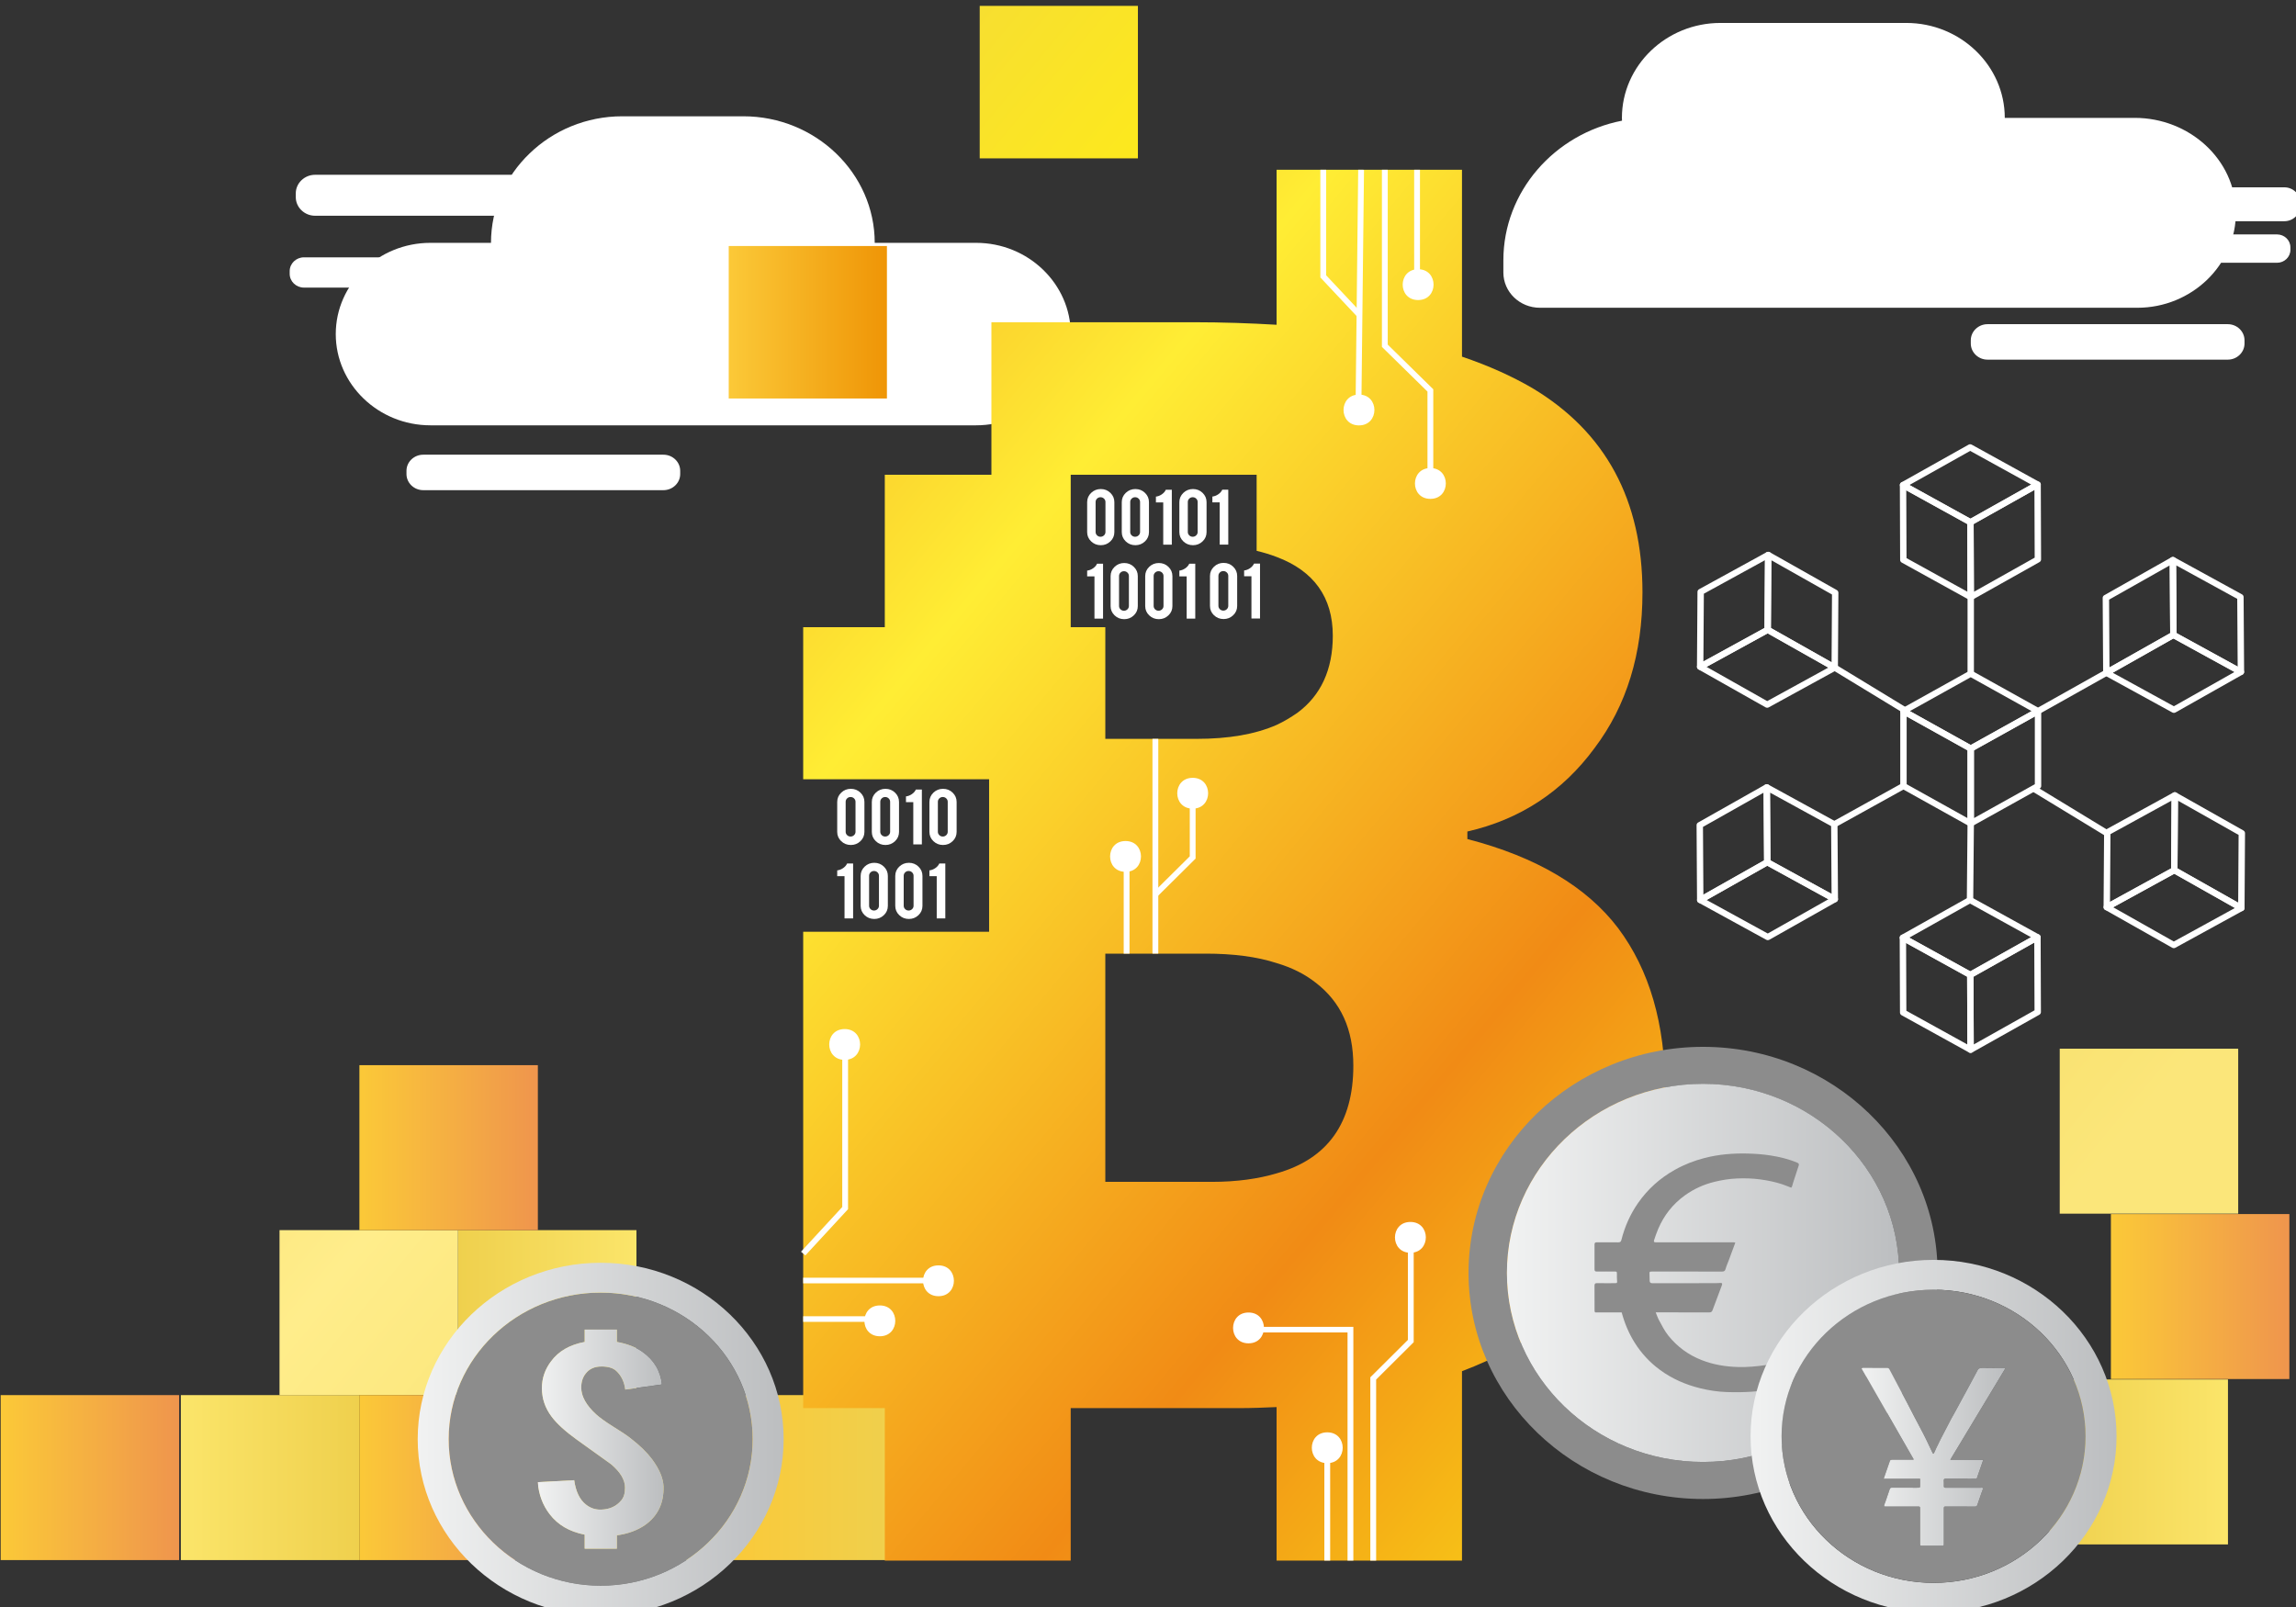 <?xml version="1.0" encoding="UTF-8" standalone="no"?>
<!-- Created with Inkscape (http://www.inkscape.org/) -->

<svg
   width="116.717mm"
   height="81.708mm"
   viewBox="0 0 116.717 81.708"
   version="1.1"
   id="svg1"
   xml:space="preserve"
   xmlns="http://www.w3.org/2000/svg"
   xmlns:svg="http://www.w3.org/2000/svg"><rect x="0" y="0" width="116.717" height="81.708" fill="#333333" stroke="none"/><defs
     id="defs1"><linearGradient
       x1="0"
       y1="0"
       x2="1"
       y2="0"
       gradientUnits="userSpaceOnUse"
       gradientTransform="matrix(34.235,0,0,33.005,168.813,967.25)"
       spreadMethod="pad"
       id="linearGradient19"><stop
         style="stop-opacity:1;stop-color:#efd04d"
         offset="0"
         id="stop18" /><stop
         style="stop-opacity:1;stop-color:#fbe56a"
         offset="1"
         id="stop19" /></linearGradient><linearGradient
       x1="0"
       y1="0"
       x2="1"
       y2="0"
       gradientUnits="userSpaceOnUse"
       gradientTransform="matrix(34.235,0,0,33.005,115.654,998.901)"
       spreadMethod="pad"
       id="linearGradient21"><stop
         style="stop-opacity:1;stop-color:#fbe56a"
         offset="0"
         id="stop20" /><stop
         style="stop-opacity:1;stop-color:#efd04d"
         offset="1"
         id="stop21" /></linearGradient><linearGradient
       x1="0"
       y1="0"
       x2="1"
       y2="0"
       gradientUnits="userSpaceOnUse"
       gradientTransform="matrix(34.235,0,0,33.005,474.115,995.896)"
       spreadMethod="pad"
       id="linearGradient23"><stop
         style="stop-opacity:1;stop-color:#efd04d"
         offset="0"
         id="stop22" /><stop
         style="stop-opacity:1;stop-color:#fbe56a"
         offset="1"
         id="stop23" /></linearGradient><linearGradient
       x1="0"
       y1="0"
       x2="1"
       y2="0"
       gradientUnits="userSpaceOnUse"
       gradientTransform="matrix(-296.079,-226.301,234.737,-285.439,341.432,1112.271)"
       spreadMethod="pad"
       id="linearGradient27"><stop
         style="stop-opacity:1;stop-color:#fbe67a"
         offset="0"
         id="stop24" /><stop
         style="stop-opacity:1;stop-color:#f1d451"
         offset="0.292"
         id="stop25" /><stop
         style="stop-opacity:1;stop-color:#ffed8b"
         offset="0.667"
         id="stop26" /><stop
         style="stop-opacity:1;stop-color:#efd04d"
         offset="1"
         id="stop27" /></linearGradient><linearGradient
       x1="0"
       y1="0"
       x2="1"
       y2="0"
       gradientUnits="userSpaceOnUse"
       gradientTransform="matrix(-296.079,-226.301,234.737,-285.439,344.572,1108.452)"
       spreadMethod="pad"
       id="linearGradient31"><stop
         style="stop-opacity:1;stop-color:#fbe67a"
         offset="0"
         id="stop28" /><stop
         style="stop-opacity:1;stop-color:#f1d451"
         offset="0.292"
         id="stop29" /><stop
         style="stop-opacity:1;stop-color:#ffed8b"
         offset="0.667"
         id="stop30" /><stop
         style="stop-opacity:1;stop-color:#efd04d"
         offset="1"
         id="stop31" /></linearGradient><linearGradient
       x1="0"
       y1="0"
       x2="1"
       y2="0"
       gradientUnits="userSpaceOnUse"
       gradientTransform="matrix(-296.079,-226.301,234.737,-285.439,490.816,930.62)"
       spreadMethod="pad"
       id="linearGradient35"><stop
         style="stop-opacity:1;stop-color:#fbe67a"
         offset="0"
         id="stop32" /><stop
         style="stop-opacity:1;stop-color:#f1d451"
         offset="0.292"
         id="stop33" /><stop
         style="stop-opacity:1;stop-color:#ffed8b"
         offset="0.667"
         id="stop34" /><stop
         style="stop-opacity:1;stop-color:#efd04d"
         offset="1"
         id="stop35" /></linearGradient><linearGradient
       x1="0"
       y1="0"
       x2="1"
       y2="0"
       gradientUnits="userSpaceOnUse"
       gradientTransform="matrix(34.235,0,0,33.005,218.36,998.901)"
       spreadMethod="pad"
       id="linearGradient37"><stop
         style="stop-opacity:1;stop-color:#fbc938"
         offset="0"
         id="stop36" /><stop
         style="stop-opacity:1;stop-color:#efd04d"
         offset="1"
         id="stop37" /></linearGradient><linearGradient
       x1="0"
       y1="0"
       x2="1"
       y2="0"
       gradientUnits="userSpaceOnUse"
       gradientTransform="matrix(34.235,0,0,33.005,149.889,998.901)"
       spreadMethod="pad"
       id="linearGradient39"><stop
         style="stop-opacity:1;stop-color:#fbc938"
         offset="0"
         id="stop38" /><stop
         style="stop-opacity:1;stop-color:#ef954d"
         offset="1"
         id="stop39" /></linearGradient><linearGradient
       x1="0"
       y1="0"
       x2="1"
       y2="0"
       gradientUnits="userSpaceOnUse"
       gradientTransform="matrix(34.235,0,0,33.005,81.088,998.901)"
       spreadMethod="pad"
       id="linearGradient41"><stop
         style="stop-opacity:1;stop-color:#fbc938"
         offset="0"
         id="stop40" /><stop
         style="stop-opacity:1;stop-color:#ef954d"
         offset="1"
         id="stop41" /></linearGradient><linearGradient
       x1="0"
       y1="0"
       x2="1"
       y2="0"
       gradientUnits="userSpaceOnUse"
       gradientTransform="matrix(34.235,0,0,33.005,149.903,935.599)"
       spreadMethod="pad"
       id="linearGradient43"><stop
         style="stop-opacity:1;stop-color:#fbc938"
         offset="0"
         id="stop42" /><stop
         style="stop-opacity:1;stop-color:#ef954d"
         offset="1"
         id="stop43" /></linearGradient><linearGradient
       x1="0"
       y1="0"
       x2="1"
       y2="0"
       gradientUnits="userSpaceOnUse"
       gradientTransform="matrix(34.235,0,0,33.005,485.893,964.168)"
       spreadMethod="pad"
       id="linearGradient45"><stop
         style="stop-opacity:1;stop-color:#fbc938"
         offset="0"
         id="stop44" /><stop
         style="stop-opacity:1;stop-color:#ef954d"
         offset="1"
         id="stop45" /></linearGradient><linearGradient
       x1="0"
       y1="0"
       x2="1"
       y2="0"
       gradientUnits="userSpaceOnUse"
       gradientTransform="matrix(30.346,0,0,29.255,220.75,777.245)"
       spreadMethod="pad"
       id="linearGradient63"><stop
         style="stop-opacity:1;stop-color:#fbc938"
         offset="0"
         id="stop62" /><stop
         style="stop-color:#ef9506;stop-opacity:1;"
         offset="1"
         id="stop63" /></linearGradient><linearGradient
       x1="0"
       y1="0"
       x2="1"
       y2="0"
       gradientUnits="userSpaceOnUse"
       gradientTransform="matrix(-296.079,-226.301,234.737,-285.439,445.307,987.841)"
       spreadMethod="pad"
       id="linearGradient67"><stop
         style="stop-color:#fbe618;stop-opacity:1;"
         offset="0"
         id="stop64" /><stop
         style="stop-color:#f18b15;stop-opacity:1;"
         offset="0.292"
         id="stop65" /><stop
         style="stop-color:#ffed34;stop-opacity:1;"
         offset="0.64"
         id="stop66" /><stop
         style="stop-color:#ef861b;stop-opacity:1;"
         offset="1"
         id="stop67" /></linearGradient><linearGradient
       x1="0"
       y1="0"
       x2="1"
       y2="0"
       gradientUnits="userSpaceOnUse"
       gradientTransform="matrix(-296.079,-226.301,234.737,-285.439,512.685,905.909)"
       spreadMethod="pad"
       id="linearGradient71"><stop
         style="stop-color:#fbe600;stop-opacity:1;"
         offset="0"
         id="stop68" /><stop
         style="stop-color:#f1af19;stop-opacity:1;"
         offset="0.292"
         id="stop69" /><stop
         style="stop-color:#ffed15;stop-opacity:1;"
         offset="0.667"
         id="stop70" /><stop
         style="stop-opacity:1;stop-color:#efd04d"
         offset="1"
         id="stop71" /></linearGradient><clipPath
       clipPathUnits="userSpaceOnUse"
       id="clipPath73"><path
         d="M 0,500 H 500 V 0 H 0 Z"
         transform="translate(-196.499,-282.978)"
         id="path73" /></clipPath><clipPath
       clipPathUnits="userSpaceOnUse"
       id="clipPath75"><path
         d="M 0,500 H 500 V 0 H 0 Z"
         transform="translate(-202.452,-282.978)"
         id="path75" /></clipPath><clipPath
       clipPathUnits="userSpaceOnUse"
       id="clipPath77"><path
         d="M 0,500 H 500 V 0 H 0 Z"
         transform="translate(-206.436,-275.368)"
         id="path77" /></clipPath><clipPath
       clipPathUnits="userSpaceOnUse"
       id="clipPath79"><path
         d="M 0,500 H 500 V 0 H 0 Z"
         transform="translate(-212.358,-282.978)"
         id="path79" /></clipPath><clipPath
       clipPathUnits="userSpaceOnUse"
       id="clipPath81"><path
         d="M 0,500 H 500 V 0 H 0 Z"
         transform="translate(-194.609,-262.168)"
         id="path81" /></clipPath><clipPath
       clipPathUnits="userSpaceOnUse"
       id="clipPath83"><path
         d="M 0,500 H 500 V 0 H 0 Z"
         transform="translate(-200.53,-269.778)"
         id="path83" /></clipPath><clipPath
       clipPathUnits="userSpaceOnUse"
       id="clipPath85"><path
         d="M 0,500 H 500 V 0 H 0 Z"
         transform="translate(-206.483,-269.778)"
         id="path85" /></clipPath><clipPath
       clipPathUnits="userSpaceOnUse"
       id="clipPath87"><path
         d="M 0,500 H 500 V 0 H 0 Z"
         transform="translate(-210.467,-262.168)"
         id="path87" /></clipPath><clipPath
       clipPathUnits="userSpaceOnUse"
       id="clipPath89"><path
         d="M 0,500 H 500 V 0 H 0 Z"
         transform="translate(-239.489,-336.469)"
         id="path89" /></clipPath><clipPath
       clipPathUnits="userSpaceOnUse"
       id="clipPath91"><path
         d="M 0,500 H 500 V 0 H 0 Z"
         transform="translate(-245.441,-336.469)"
         id="path91" /></clipPath><clipPath
       clipPathUnits="userSpaceOnUse"
       id="clipPath93"><path
         d="M 0,500 H 500 V 0 H 0 Z"
         transform="translate(-249.425,-328.859)"
         id="path93" /></clipPath><clipPath
       clipPathUnits="userSpaceOnUse"
       id="clipPath95"><path
         d="M 0,500 H 500 V 0 H 0 Z"
         transform="translate(-255.347,-336.469)"
         id="path95" /></clipPath><clipPath
       clipPathUnits="userSpaceOnUse"
       id="clipPath97"><path
         d="M 0,500 H 500 V 0 H 0 Z"
         transform="translate(-237.598,-315.659)"
         id="path97" /></clipPath><clipPath
       clipPathUnits="userSpaceOnUse"
       id="clipPath99"><path
         d="M 0,500 H 500 V 0 H 0 Z"
         transform="translate(-243.52,-323.269)"
         id="path99" /></clipPath><clipPath
       clipPathUnits="userSpaceOnUse"
       id="clipPath101"><path
         d="M 0,500 H 500 V 0 H 0 Z"
         transform="translate(-249.472,-323.269)"
         id="path101" /></clipPath><clipPath
       clipPathUnits="userSpaceOnUse"
       id="clipPath103"><path
         d="M 0,500 H 500 V 0 H 0 Z"
         transform="translate(-253.457,-315.659)"
         id="path103" /></clipPath><clipPath
       clipPathUnits="userSpaceOnUse"
       id="clipPath105"><path
         d="M 0,500 H 500 V 0 H 0 Z"
         transform="translate(-260.612,-323.292)"
         id="path105" /></clipPath><clipPath
       clipPathUnits="userSpaceOnUse"
       id="clipPath107"><path
         d="M 0,500 H 500 V 0 H 0 Z"
         transform="translate(-264.597,-315.682)"
         id="path107" /></clipPath><clipPath
       clipPathUnits="userSpaceOnUse"
       id="clipPath109"><path
         d="M 0,500 H 500 V 0 H 0 Z"
         transform="translate(-259.136,-328.87)"
         id="path109" /></clipPath><mask
       maskUnits="userSpaceOnUse"
       x="0"
       y="0"
       width="1"
       height="1"
       id="mask109"><path
         id="path110"
         d="M -32768,32767 H 32767 V -32768 H -32768 Z"
         style="fill:url(#linearGradient110);stroke:none" /></mask><linearGradient
       x1="0"
       y1="0"
       x2="1"
       y2="0"
       gradientUnits="userSpaceOnUse"
       gradientTransform="matrix(-14.438,-14.85,-14.85,14.438,215.249,165.395)"
       spreadMethod="pad"
       id="linearGradient110"><stop
         style="stop-opacity:0;stop-color:#ffffff"
         offset="0"
         id="stop109" /><stop
         style="stop-opacity:1;stop-color:#ffffff"
         offset="1"
         id="stop110" /></linearGradient><linearGradient
       x1="0"
       y1="0"
       x2="1"
       y2="0"
       gradientUnits="userSpaceOnUse"
       gradientTransform="matrix(-14.438,-14.85,-14.85,14.438,215.249,165.395)"
       spreadMethod="pad"
       id="linearGradient112"><stop
         style="stop-opacity:1;stop-color:#fbc938"
         offset="0"
         id="stop111" /><stop
         style="stop-opacity:1;stop-color:#ef954d"
         offset="1"
         id="stop112" /></linearGradient><clipPath
       clipPathUnits="userSpaceOnUse"
       id="clipPath113"><path
         d="m 201.536,147.587 h 19.245 l -19.245,27.203 z"
         transform="matrix(1.333,0,0,-1.333,0,666.667)"
         id="path113" /></clipPath><clipPath
       clipPathUnits="userSpaceOnUse"
       id="clipPath115"><path
         d="M 0,500 H 500 V 0 H 0 Z"
         transform="translate(-342.274,-165.182)"
         id="path115" /></clipPath><linearGradient
       x1="0"
       y1="0"
       x2="1"
       y2="0"
       gradientUnits="userSpaceOnUse"
       gradientTransform="matrix(75.242,0,0,72.538,370.03,959.625)"
       spreadMethod="pad"
       id="linearGradient116"><stop
         style="stop-opacity:1;stop-color:#f1f2f2"
         offset="0"
         id="stop115" /><stop
         style="stop-opacity:1;stop-color:#bcbec0"
         offset="1"
         id="stop116" /></linearGradient><clipPath
       clipPathUnits="userSpaceOnUse"
       id="clipPath118"><path
         d="M 0,500 H 500 V 0 H 0 Z"
         transform="translate(-357.446,-214.118)"
         id="path118" /></clipPath><clipPath
       clipPathUnits="userSpaceOnUse"
       id="clipPath120"><path
         d="M 0,500 H 500 V 0 H 0 Z"
         transform="translate(-377.771,-339.501)"
         id="path120" /></clipPath><clipPath
       clipPathUnits="userSpaceOnUse"
       id="clipPath122"><path
         d="M 0,500 H 500 V 0 H 0 Z"
         transform="translate(-388.816,-332.54)"
         id="path122" /></clipPath><clipPath
       clipPathUnits="userSpaceOnUse"
       id="clipPath124"><path
         d="M 0,500 H 500 V 0 H 0 Z"
         transform="translate(-377.268,-326.455)"
         id="path124" /></clipPath><clipPath
       clipPathUnits="userSpaceOnUse"
       id="clipPath126"><path
         d="M 0,500 H 500 V 0 H 0 Z"
         transform="translate(-377.841,-299.156)"
         id="path126" /></clipPath><clipPath
       clipPathUnits="userSpaceOnUse"
       id="clipPath128"><path
         d="M 0,500 H 500 V 0 H 0 Z"
         transform="translate(-388.861,-292.154)"
         id="path128" /></clipPath><clipPath
       clipPathUnits="userSpaceOnUse"
       id="clipPath130"><path
         d="M 0,500 H 500 V 0 H 0 Z"
         transform="translate(-377.291,-286.111)"
         id="path130" /></clipPath><clipPath
       clipPathUnits="userSpaceOnUse"
       id="clipPath132"><path
         d="M 0,500 H 500 V 0 H 0 Z"
         transform="translate(-377.743,-258.734)"
         id="path132" /></clipPath><clipPath
       clipPathUnits="userSpaceOnUse"
       id="clipPath134"><path
         d="M 0,500 H 500 V 0 H 0 Z"
         transform="translate(-388.789,-251.772)"
         id="path134" /></clipPath><clipPath
       clipPathUnits="userSpaceOnUse"
       id="clipPath136"><path
         d="M 0,500 H 500 V 0 H 0 Z"
         transform="translate(-377.241,-245.687)"
         id="path136" /></clipPath><clipPath
       clipPathUnits="userSpaceOnUse"
       id="clipPath138"><path
         d="M 0,500 H 500 V 0 H 0 Z"
         transform="translate(-423.717,-313.072)"
         id="path138" /></clipPath><clipPath
       clipPathUnits="userSpaceOnUse"
       id="clipPath140"><path
         d="M 0,500 H 500 V 0 H 0 Z"
         transform="translate(-412.736,-306.003)"
         id="path140" /></clipPath><clipPath
       clipPathUnits="userSpaceOnUse"
       id="clipPath142"><path
         d="M 0,500 H 500 V 0 H 0 Z"
         transform="translate(-412.108,-319.046)"
         id="path142" /></clipPath><clipPath
       clipPathUnits="userSpaceOnUse"
       id="clipPath144"><path
         d="M 0,500 H 500 V 0 H 0 Z"
         transform="translate(-353.867,-272.522)"
         id="path144" /></clipPath><clipPath
       clipPathUnits="userSpaceOnUse"
       id="clipPath146"><path
         d="M 0,500 H 500 V 0 H 0 Z"
         transform="translate(-342.886,-265.453)"
         id="path146" /></clipPath><clipPath
       clipPathUnits="userSpaceOnUse"
       id="clipPath148"><path
         d="M 0,500 H 500 V 0 H 0 Z"
         transform="translate(-342.258,-278.495)"
         id="path148" /></clipPath><clipPath
       clipPathUnits="userSpaceOnUse"
       id="clipPath150"><path
         d="M 0,500 H 500 V 0 H 0 Z"
         transform="translate(-342.41,-320.104)"
         id="path150" /></clipPath><clipPath
       clipPathUnits="userSpaceOnUse"
       id="clipPath152"><path
         d="M 0,500 H 500 V 0 H 0 Z"
         transform="translate(-342.874,-307.053)"
         id="path152" /></clipPath><clipPath
       clipPathUnits="userSpaceOnUse"
       id="clipPath154"><path
         d="M 0,500 H 500 V 0 H 0 Z"
         transform="translate(-353.943,-313.985)"
         id="path154" /></clipPath><clipPath
       clipPathUnits="userSpaceOnUse"
       id="clipPath156"><path
         d="M 0,500 H 500 V 0 H 0 Z"
         transform="translate(-412.346,-277.207)"
         id="path156" /></clipPath><clipPath
       clipPathUnits="userSpaceOnUse"
       id="clipPath158"><path
         d="M 0,500 H 500 V 0 H 0 Z"
         transform="translate(-412.81,-264.156)"
         id="path158" /></clipPath><clipPath
       clipPathUnits="userSpaceOnUse"
       id="clipPath160"><path
         d="M 0,500 H 500 V 0 H 0 Z"
         transform="translate(-423.879,-271.088)"
         id="path160" /></clipPath><clipPath
       clipPathUnits="userSpaceOnUse"
       id="clipPath162"><path
         d="M 0,500 H 500 V 0 H 0 Z"
         transform="translate(-411.696,-276.851)"
         id="path162" /></clipPath><clipPath
       clipPathUnits="userSpaceOnUse"
       id="clipPath164"><path
         d="M 0,500 H 500 V 0 H 0 Z"
         transform="translate(-376.877,-298.821)"
         id="path164" /></clipPath><clipPath
       clipPathUnits="userSpaceOnUse"
       id="clipPath166"><path
         d="M 0,500 H 500 V 0 H 0 Z"
         transform="translate(-388.311,-305.287)"
         id="path166" /></clipPath><clipPath
       clipPathUnits="userSpaceOnUse"
       id="clipPath168"><path
         d="M 0,500 H 500 V 0 H 0 Z"
         transform="translate(-388.19,-264.903)"
         id="path168" /></clipPath><clipPath
       clipPathUnits="userSpaceOnUse"
       id="clipPath170"><path
         d="M 0,500 H 500 V 0 H 0 Z"
         transform="translate(-364.849,-278.408)"
         id="path170" /></clipPath><clipPath
       clipPathUnits="userSpaceOnUse"
       id="clipPath172"><path
         d="M 0,500 H 500 V 0 H 0 Z"
         transform="translate(-399.888,-298.606)"
         id="path172" /></clipPath><clipPath
       clipPathUnits="userSpaceOnUse"
       id="clipPath174"><path
         d="M 0,500 H 500 V 0 H 0 Z"
         transform="translate(-160.334,-153.951)"
         id="path174" /></clipPath><linearGradient
       x1="0"
       y1="0"
       x2="1"
       y2="0"
       gradientUnits="userSpaceOnUse"
       gradientTransform="matrix(24.124,0,0,23.257,184.125,991.519)"
       spreadMethod="pad"
       id="linearGradient175"><stop
         style="stop-opacity:1;stop-color:#f1f2f2"
         offset="0"
         id="stop174" /><stop
         style="stop-opacity:1;stop-color:#bcbec0"
         offset="1"
         id="stop175" /></linearGradient><linearGradient
       x1="0"
       y1="0"
       x2="1"
       y2="0"
       gradientUnits="userSpaceOnUse"
       gradientTransform="matrix(70.2,0,0,67.677,161.085,991.524)"
       spreadMethod="pad"
       id="linearGradient177"><stop
         style="stop-opacity:1;stop-color:#f1f2f2"
         offset="0"
         id="stop176" /><stop
         style="stop-opacity:1;stop-color:#bcbec0"
         offset="1"
         id="stop177" /></linearGradient><mask
       maskUnits="userSpaceOnUse"
       x="0"
       y="0"
       width="1"
       height="1"
       id="mask177"><path
         id="path179"
         d="M -32768,32767 H 32767 V -32768 H -32768 Z"
         style="fill:url(#linearGradient179);stroke:none" /></mask><linearGradient
       x1="0"
       y1="0"
       x2="1"
       y2="0"
       gradientUnits="userSpaceOnUse"
       gradientTransform="matrix(14.506,-9.625,-9.625,-14.506,340.297,179.981)"
       spreadMethod="pad"
       id="linearGradient179"><stop
         style="stop-opacity:0;stop-color:#ffffff"
         offset="0"
         id="stop178" /><stop
         style="stop-opacity:1;stop-color:#ffffff"
         offset="1"
         id="stop179" /></linearGradient><linearGradient
       x1="0"
       y1="0"
       x2="1"
       y2="0"
       gradientUnits="userSpaceOnUse"
       gradientTransform="matrix(14.506,-9.625,-9.625,-14.506,340.297,179.981)"
       spreadMethod="pad"
       id="linearGradient181"><stop
         style="stop-opacity:1;stop-color:#f1f2f2"
         offset="0"
         id="stop180" /><stop
         style="stop-opacity:1;stop-color:#939598"
         offset="1"
         id="stop181" /></linearGradient><clipPath
       clipPathUnits="userSpaceOnUse"
       id="clipPath182"><path
         d="m 328.243,161.09 c 0,0 11.674,-4.719 23.83,-1.314 v 0 l 8.846,33.412 z"
         transform="matrix(1.333,0,0,-1.333,0,666.667)"
         id="path182" /></clipPath><linearGradient
       x1="0"
       y1="0"
       x2="1"
       y2="0"
       gradientUnits="userSpaceOnUse"
       gradientTransform="matrix(70.2,0,0,67.677,416.772,990.969)"
       spreadMethod="pad"
       id="linearGradient183"><stop
         style="stop-opacity:1;stop-color:#f1f2f2"
         offset="0"
         id="stop182" /><stop
         style="stop-opacity:1;stop-color:#bcbec0"
         offset="1"
         id="stop183" /></linearGradient><clipPath
       clipPathUnits="userSpaceOnUse"
       id="clipPath185"><path
         d="M 0,500 H 500 V 0 H 0 Z"
         transform="translate(-390.476,-165.589)"
         id="path185" /></clipPath><linearGradient
       x1="0"
       y1="0"
       x2="1"
       y2="0"
       gradientUnits="userSpaceOnUse"
       gradientTransform="matrix(27.555,0,0,26.565,438.095,994.924)"
       spreadMethod="pad"
       id="linearGradient186"><stop
         style="stop-opacity:1;stop-color:#f1f2f2"
         offset="0"
         id="stop185" /><stop
         style="stop-opacity:1;stop-color:#bcbec0"
         offset="1"
         id="stop186" /></linearGradient><clipPath
       clipPathUnits="userSpaceOnUse"
       id="clipPath188"><path
         d="M 0,500 H 500 V 0 H 0 Z"
         transform="translate(-281.625,-147.587)"
         id="path188" /></clipPath><clipPath
       clipPathUnits="userSpaceOnUse"
       id="clipPath190"><path
         d="M 0,500 H 500 V 0 H 0 Z"
         transform="translate(-285.544,-147.587)"
         id="path190" /></clipPath><clipPath
       clipPathUnits="userSpaceOnUse"
       id="clipPath192"><path
         d="M 0,500 H 500 V 0 H 0 Z"
         transform="translate(-277.637,-147.587)"
         id="path192" /></clipPath><clipPath
       clipPathUnits="userSpaceOnUse"
       id="clipPath194"><path
         d="M 0,500 H 500 V 0 H 0 Z"
         transform="translate(-291.938,-202.506)"
         id="path194" /></clipPath><clipPath
       clipPathUnits="userSpaceOnUse"
       id="clipPath196"><path
         d="M 0,500 H 500 V 0 H 0 Z"
         transform="translate(-264.094,-186.35)"
         id="path196" /></clipPath><clipPath
       clipPathUnits="userSpaceOnUse"
       id="clipPath198"><path
         d="M 0,500 H 500 V 0 H 0 Z"
         transform="translate(-277.637,-164.968)"
         id="path198" /></clipPath><clipPath
       clipPathUnits="userSpaceOnUse"
       id="clipPath200"><path
         d="M 0,500 H 500 V 0 H 0 Z"
         transform="translate(-187.5,-202.368)"
         id="path200" /></clipPath><clipPath
       clipPathUnits="userSpaceOnUse"
       id="clipPath202"><path
         d="M 0,500 H 500 V 0 H 0 Z"
         transform="translate(-187.5,-197.556)"
         id="path202" /></clipPath><clipPath
       clipPathUnits="userSpaceOnUse"
       id="clipPath204"><path
         d="M 0,500 H 500 V 0 H 0 Z"
         transform="translate(-187.5,-190.681)"
         id="path204" /></clipPath><clipPath
       clipPathUnits="userSpaceOnUse"
       id="clipPath206"><path
         d="M 0,500 H 500 V 0 H 0 Z"
         transform="translate(-248.075,-294.206)"
         id="path206" /></clipPath><clipPath
       clipPathUnits="userSpaceOnUse"
       id="clipPath208"><path
         d="M 0,500 H 500 V 0 H 0 Z"
         transform="translate(-248.075,-266.443)"
         id="path208" /></clipPath><clipPath
       clipPathUnits="userSpaceOnUse"
       id="clipPath210"><path
         d="M 0,500 H 500 V 0 H 0 Z"
         transform="translate(-243.125,-255.882)"
         id="path210" /></clipPath><clipPath
       clipPathUnits="userSpaceOnUse"
       id="clipPath212"><path
         d="M 0,500 H 500 V 0 H 0 Z"
         transform="translate(-242.942,-270.477)"
         id="path212" /></clipPath><clipPath
       clipPathUnits="userSpaceOnUse"
       id="clipPath214"><path
         d="M 0,500 H 500 V 0 H 0 Z"
         transform="translate(-254.492,-281.752)"
         id="path214" /></clipPath><clipPath
       clipPathUnits="userSpaceOnUse"
       id="clipPath216"><path
         d="M 0,500 H 500 V 0 H 0 Z"
         transform="translate(-210.767,-194.76)"
         id="path216" /></clipPath><clipPath
       clipPathUnits="userSpaceOnUse"
       id="clipPath218"><path
         d="M 0,500 H 500 V 0 H 0 Z"
         transform="translate(-194.633,-236.927)"
         id="path218" /></clipPath><clipPath
       clipPathUnits="userSpaceOnUse"
       id="clipPath220"><path
         d="M 0,500 H 500 V 0 H 0 Z"
         transform="translate(-200.683,-187.61)"
         id="path220" /></clipPath><clipPath
       clipPathUnits="userSpaceOnUse"
       id="clipPath222"><path
         d="M 0,500 H 500 V 0 H 0 Z"
         transform="translate(-287.538,-395.747)"
         id="path222" /></clipPath><clipPath
       clipPathUnits="userSpaceOnUse"
       id="clipPath224"><path
         d="M 0,500 H 500 V 0 H 0 Z"
         transform="translate(-283.458,-395.747)"
         id="path224" /></clipPath><clipPath
       clipPathUnits="userSpaceOnUse"
       id="clipPath226"><path
         d="M 0,500 H 500 V 0 H 0 Z"
         transform="translate(-293.083,-395.747)"
         id="path226" /></clipPath><clipPath
       clipPathUnits="userSpaceOnUse"
       id="clipPath228"><path
         d="M 0,500 H 500 V 0 H 0 Z"
         transform="translate(-276.95,-395.747)"
         id="path228" /></clipPath><clipPath
       clipPathUnits="userSpaceOnUse"
       id="clipPath230"><path
         d="M 0,500 H 500 V 0 H 0 Z"
         transform="translate(-283.092,-350.135)"
         id="path230" /></clipPath><clipPath
       clipPathUnits="userSpaceOnUse"
       id="clipPath232"><path
         d="M 0,500 H 500 V 0 H 0 Z"
         transform="translate(-293.267,-372.502)"
         id="path232" /></clipPath><clipPath
       clipPathUnits="userSpaceOnUse"
       id="clipPath234"><path
         d="M 0,500 H 500 V 0 H 0 Z"
         transform="translate(-295.375,-337.027)"
         id="path234" /></clipPath></defs><g
     id="layer-MC1"
     transform="matrix(0.265,0,0,0.265,-21.454,-189.586)"><path
       id="path19"
       d="m 168.813,983.076 h 34.236 V 951.425 H 168.813 Z"
       style="fill:url(#linearGradient19);stroke:none;stroke-width:1.095" /><path
       id="path21"
       d="m 115.654,1014.726 h 34.235 v -31.651 h -34.235 z"
       style="fill:url(#linearGradient21);stroke:none;stroke-width:1.095" /><path
       id="path23"
       d="m 474.115,1011.722 h 34.235 v -31.651 h -34.235 z"
       style="fill:url(#linearGradient23);stroke:none;stroke-width:1.095" /><path
       id="path27"
       d="M 134.579,983.076 H 168.813 V 951.425 H 134.579 Z"
       style="fill:url(#linearGradient27);stroke:none;stroke-width:1.095" /><path
       id="path31"
       d="m 184.125,1014.726 h 34.235 v -31.651 h -34.235 z"
       style="fill:url(#linearGradient31);stroke:none;stroke-width:1.095" /><path
       id="path35"
       d="m 476.077,948.265 h 34.236 v -31.651 h -34.236 z"
       style="fill:url(#linearGradient35);stroke:none;stroke-width:1.095" /><path
       id="path37"
       d="m 218.36,1014.726 h 34.235 v -31.651 h -34.235 z"
       style="fill:url(#linearGradient37);stroke:none;stroke-width:1.095" /><path
       id="path39"
       d="m 149.889,1014.726 h 34.236 v -31.651 h -34.236 z"
       style="fill:url(#linearGradient39);stroke:none;stroke-width:1.095" /><path
       id="path41"
       d="M 81.087,1014.726 H 115.322 V 983.076 H 81.087 Z"
       style="fill:url(#linearGradient41);stroke:none;stroke-width:1.095" /><path
       id="path43"
       d="m 149.903,951.425 h 34.235 v -31.651 h -34.235 z"
       style="fill:url(#linearGradient43);stroke:none;stroke-width:1.095" /><path
       id="path45"
       d="m 485.893,979.993 h 34.235 v -31.651 h -34.235 z"
       style="fill:url(#linearGradient45);stroke:none;stroke-width:1.095" /><path
       id="path47"
       d="m 200.329,737.729 c -6.929,0 -13.23,2.726 -17.784,7.134 v 0 c -4.573,4.39 -7.4,10.465 -7.4,17.146 v 0 h -11.62 c -5.006,0 -9.54,1.968 -12.818,5.147 v 0 c -3.298,3.161 -5.339,7.532 -5.339,12.357 v 0 c 0,9.633 8.165,17.505 18.157,17.505 v 0 h 104.685 c 4.985,0 9.538,-1.967 12.817,-5.147 v 0 c 3.298,-3.16 5.339,-7.531 5.339,-12.358 v 0 c 0,-9.631 -8.166,-17.504 -18.156,-17.504 v 0 h -19.453 c 0,-13.361 -11.346,-24.28 -25.204,-24.28 v 0 z"
       style="fill:#ffffff;fill-opacity:1;stroke:none;stroke-width:1.095" /><path
       id="path49"
       d="m 141.403,748.953 c -2.038,0 -3.705,1.607 -3.705,3.572 v 0 0.714 c 0,1.964 1.667,3.571 3.705,3.571 v 0 h 49.945 c 2.038,0 3.704,-1.606 3.704,-3.571 v 0 -0.714 c 0,-1.964 -1.666,-3.572 -3.704,-3.572 v 0 z"
       style="fill:#ffffff;fill-opacity:1;stroke:none;stroke-width:1.095" /><path
       id="path51"
       d="m 139.267,764.79 c -1.506,0 -2.737,1.187 -2.737,2.639 v 0 0.528 c 0,1.452 1.231,2.639 2.737,2.639 v 0 h 30.878 c 1.505,0 2.737,-1.187 2.737,-2.639 v 0 -0.528 c 0,-1.452 -1.232,-2.639 -2.737,-2.639 v 0 z"
       style="fill:#ffffff;fill-opacity:1;stroke:none;stroke-width:1.095" /><path
       id="path53"
       d="m 162.143,802.655 c -1.766,0 -3.21,1.391 -3.21,3.092 v 0 0.619 c 0,1.702 1.444,3.093 3.21,3.093 v 0 h 46.089 c 1.764,0 3.209,-1.391 3.209,-3.093 v 0 -0.619 c 0,-1.701 -1.444,-3.092 -3.209,-3.092 v 0 z"
       style="fill:#ffffff;fill-opacity:1;stroke:none;stroke-width:1.095" /><path
       id="path55"
       d="m 410.983,719.82 c -5.192,0 -9.922,2.044 -13.347,5.346 v 0 c -3.426,3.302 -5.546,7.863 -5.546,12.868 v 0 c 0,0.18 0,0.359 0.02,0.54 v 0 c -12.935,2.517 -22.76,13.596 -22.76,26.778 v 0 0.01 2.344 c 0,3.732 3.139,6.758 7.01,6.758 v 0 H 490.973 c 5.193,0 9.924,-2.054 13.348,-5.346 v 0 c 3.471,-3.346 5.601,-7.973 5.544,-13.066 v 0 C 509.754,745.989 500.911,738.034 490.473,738.034 v 0 h -24.938 c 0,-10.02 -8.5,-18.214 -18.893,-18.214 v 0 z"
       style="fill:#ffffff;fill-opacity:1;stroke:none;stroke-width:1.095" /><path
       id="path57"
       d="m 462.225,777.614 c -1.764,0 -3.209,1.391 -3.209,3.092 v 0 0.619 c 0,1.701 1.444,3.093 3.209,3.093 v 0 h 46.09 c 1.764,0 3.209,-1.392 3.209,-3.093 v 0 -0.619 c 0,-1.701 -1.444,-3.092 -3.209,-3.092 v 0 z"
       style="fill:#ffffff;fill-opacity:1;stroke:none;stroke-width:1.095" /><path
       id="path59"
       d="m 485.418,751.357 c -1.686,0 -3.067,1.33 -3.067,2.956 v 0 0.591 c 0,1.627 1.381,2.958 3.067,2.958 v 0 h 33.739 c 1.686,0 3.066,-1.331 3.066,-2.958 v 0 -0.591 c 0,-1.626 -1.38,-2.956 -3.066,-2.956 v 0 z"
       style="fill:#ffffff;fill-opacity:1;stroke:none;stroke-width:1.095" /><path
       id="path61"
       d="m 503.692,760.392 c -1.41,0 -2.564,1.113 -2.564,2.474 v 0 0.495 c 0,1.359 1.154,2.472 2.564,2.472 v 0 h 14.07 c 1.411,0 2.565,-1.113 2.565,-2.472 v 0 -0.495 c 0,-1.361 -1.154,-2.474 -2.565,-2.474 v 0 z"
       style="fill:#ffffff;fill-opacity:1;stroke:none;stroke-width:1.095" /><path
       id="path63"
       d="m 220.75,791.872 h 30.347 v -29.255 h -30.347 z"
       style="fill:url(#linearGradient63);stroke:none;stroke-width:1.095" /><path
       id="path67"
       d="m 325.846,747.99 v 29.735 c -5.079,-0.296 -10.367,-0.485 -15.961,-0.485 v 0 h -38.744 v 29.261 h -20.452 v 29.25 h -15.655 v 29.167 h 35.664 v 29.261 h -35.664 v 91.392 h 15.655 v 29.25 h 35.664 v -29.25 h 32.242 c 2.49,0 4.871,-0.095 7.251,-0.201 v 0 29.451 h 35.566 v -36.334 c 6.318,-2.389 11.925,-5.441 17.004,-9.178 v 0 c 14.612,-10.893 21.973,-25.808 21.973,-44.732 v 0 c 0,-12.726 -3.006,-23.052 -9.017,-31.083 v 0 c -6.012,-7.924 -15.655,-13.661 -28.929,-17.103 v 0 -1.443 c 10.06,-2.295 18.242,-7.641 24.365,-15.967 v 0 c 6.22,-8.22 9.225,-18.155 9.225,-29.924 v 0 c 0,-17.682 -7.053,-30.775 -21.15,-39.197 v 0 c -3.938,-2.295 -8.392,-4.293 -13.471,-6.02 v 0 -35.849 z m -39.492,58.511 h 35.664 v 14.595 c 1.374,0.331 2.65,0.721 3.828,1.171 v 0 c 7.153,2.685 10.783,7.747 10.783,15.116 v 0 c 0,6.493 -2.281,11.473 -6.832,14.82 v 0 c -1.251,0.852 -2.492,1.62 -3.95,2.295 v 0 c -4.147,1.81 -9.226,2.673 -15.336,2.673 v 0 h -17.519 v -21.42 h -6.637 z m 6.637,91.877 h 19.274 c 5.19,0 9.753,0.568 13.581,1.81 v 0 c 2.908,0.863 5.398,2.105 7.47,3.737 v 0 c 4.872,3.726 7.252,8.977 7.252,15.955 v 0 c 0,10.905 -4.871,17.883 -14.722,20.651 v 0 c -3.521,1.053 -7.668,1.632 -12.44,1.632 v 0 h -20.415 z"
       style="fill:url(#linearGradient67);stroke:none;stroke-width:1.095;stroke-opacity:1" /><path
       id="path71"
       d="m 268.897,745.801 h 30.347 v -29.255 h -30.347 z"
       style="fill:url(#linearGradient71);stroke:none;stroke-width:1.095" /><path
       id="path72"
       d="M 0,0 C 0,0.234 -0.083,0.434 -0.25,0.602 -0.417,0.768 -0.617,0.851 -0.851,0.851 -1.086,0.851 -1.285,0.768 -1.449,0.602 -1.613,0.434 -1.695,0.234 -1.695,0 v -5.352 c 0,-0.234 0.082,-0.435 0.246,-0.601 0.164,-0.167 0.363,-0.251 0.598,-0.251 0.234,0 0.434,0.084 0.601,0.251 0.167,0.166 0.25,0.367 0.25,0.601 z m 1.531,-5.375 c 0,-0.651 -0.229,-1.204 -0.687,-1.657 -0.458,-0.453 -1.008,-0.68 -1.649,-0.68 -0.651,0 -1.204,0.229 -1.66,0.684 -0.455,0.456 -0.684,1.007 -0.684,1.653 v 5.344 c 0,0.651 0.23,1.204 0.688,1.66 0.459,0.455 1.011,0.683 1.656,0.683 0.651,0 1.204,-0.229 1.657,-0.688 0.453,-0.457 0.679,-1.01 0.679,-1.655 z"
       style="fill:#ffffff;fill-opacity:1;fill-rule:nonzero;stroke:none"
       transform="matrix(1.115,0,0,-1.075,245.072,869.243)"
       clip-path="url(#clipPath73)" /><path
       id="path74"
       d="M 0,0 C 0,0.234 -0.083,0.434 -0.25,0.602 -0.417,0.768 -0.617,0.851 -0.851,0.851 -1.086,0.851 -1.285,0.768 -1.449,0.602 -1.613,0.434 -1.695,0.234 -1.695,0 v -5.352 c 0,-0.234 0.082,-0.435 0.246,-0.601 0.164,-0.167 0.363,-0.251 0.598,-0.251 0.234,0 0.434,0.084 0.601,0.251 0.167,0.166 0.25,0.367 0.25,0.601 z m 1.531,-5.375 c 0,-0.651 -0.229,-1.204 -0.687,-1.657 -0.458,-0.453 -1.008,-0.68 -1.649,-0.68 -0.651,0 -1.204,0.229 -1.66,0.684 -0.455,0.456 -0.684,1.007 -0.684,1.653 v 5.344 c 0,0.651 0.23,1.204 0.688,1.66 0.459,0.455 1.011,0.683 1.656,0.683 0.651,0 1.204,-0.229 1.657,-0.688 0.453,-0.457 0.679,-1.01 0.679,-1.655 z"
       style="fill:#ffffff;fill-opacity:1;fill-rule:nonzero;stroke:none"
       transform="matrix(1.115,0,0,-1.075,251.711,869.243)"
       clip-path="url(#clipPath75)" /><path
       id="path76"
       d="M 0,0 V 7.539 H -1.258 V 8.57 c 0.355,0.042 0.692,0.176 1.012,0.403 0.32,0.227 0.551,0.501 0.691,0.824 H 1.477 V 0 Z"
       style="fill:#ffffff;fill-opacity:1;fill-rule:nonzero;stroke:none"
       transform="matrix(1.115,0,0,-1.075,256.154,877.425)"
       clip-path="url(#clipPath77)" /><path
       id="path78"
       d="M 0,0 C 0,0.234 -0.083,0.434 -0.25,0.602 -0.417,0.768 -0.617,0.851 -0.851,0.851 -1.086,0.851 -1.285,0.768 -1.449,0.602 -1.613,0.434 -1.695,0.234 -1.695,0 v -5.352 c 0,-0.234 0.082,-0.435 0.246,-0.601 0.164,-0.167 0.363,-0.251 0.598,-0.251 0.234,0 0.434,0.084 0.601,0.251 0.167,0.166 0.25,0.367 0.25,0.601 z m 1.531,-5.375 c 0,-0.651 -0.229,-1.204 -0.687,-1.657 -0.458,-0.453 -1.008,-0.68 -1.649,-0.68 -0.651,0 -1.204,0.229 -1.66,0.684 -0.455,0.456 -0.684,1.007 -0.684,1.653 v 5.344 c 0,0.651 0.23,1.204 0.688,1.66 0.459,0.455 1.011,0.683 1.656,0.683 0.651,0 1.204,-0.229 1.657,-0.688 0.453,-0.457 0.679,-1.01 0.679,-1.655 z"
       style="fill:#ffffff;fill-opacity:1;fill-rule:nonzero;stroke:none"
       transform="matrix(1.115,0,0,-1.075,262.76,869.243)"
       clip-path="url(#clipPath79)" /><path
       id="path80"
       d="M 0,0 V 7.539 H -1.258 V 8.57 c 0.355,0.042 0.692,0.176 1.012,0.403 0.32,0.227 0.551,0.501 0.691,0.824 H 1.477 V 0 Z"
       style="fill:#ffffff;fill-opacity:1;fill-rule:nonzero;stroke:none"
       transform="matrix(1.115,0,0,-1.075,242.964,891.618)"
       clip-path="url(#clipPath81)" /><path
       id="path82"
       d="M 0,0 C 0,0.234 -0.083,0.434 -0.25,0.602 -0.417,0.768 -0.617,0.851 -0.851,0.851 -1.086,0.851 -1.285,0.768 -1.449,0.602 -1.613,0.434 -1.695,0.234 -1.695,0 v -5.352 c 0,-0.234 0.082,-0.435 0.246,-0.601 0.164,-0.167 0.363,-0.251 0.598,-0.251 0.234,0 0.434,0.084 0.601,0.251 0.167,0.166 0.25,0.367 0.25,0.601 z m 1.531,-5.375 c 0,-0.651 -0.229,-1.204 -0.687,-1.657 -0.458,-0.453 -1.008,-0.68 -1.649,-0.68 -0.651,0 -1.204,0.229 -1.66,0.684 -0.455,0.456 -0.684,1.007 -0.684,1.653 v 5.344 c 0,0.651 0.23,1.204 0.688,1.66 0.459,0.455 1.011,0.683 1.656,0.683 0.651,0 1.204,-0.229 1.657,-0.688 0.453,-0.457 0.679,-1.01 0.679,-1.655 z"
       style="fill:#ffffff;fill-opacity:1;fill-rule:nonzero;stroke:none"
       transform="matrix(1.115,0,0,-1.075,249.568,883.436)"
       clip-path="url(#clipPath83)" /><path
       id="path84"
       d="M 0,0 C 0,0.234 -0.083,0.434 -0.25,0.602 -0.417,0.768 -0.617,0.851 -0.851,0.851 -1.086,0.851 -1.285,0.768 -1.449,0.602 -1.613,0.434 -1.695,0.234 -1.695,0 v -5.352 c 0,-0.234 0.082,-0.435 0.246,-0.601 0.164,-0.167 0.363,-0.251 0.598,-0.251 0.234,0 0.434,0.084 0.601,0.251 0.167,0.166 0.25,0.367 0.25,0.601 z m 1.531,-5.375 c 0,-0.651 -0.229,-1.204 -0.687,-1.657 -0.458,-0.453 -1.008,-0.68 -1.649,-0.68 -0.651,0 -1.204,0.229 -1.66,0.684 -0.455,0.456 -0.684,1.007 -0.684,1.653 v 5.344 c 0,0.651 0.23,1.204 0.688,1.66 0.459,0.455 1.011,0.683 1.656,0.683 0.651,0 1.204,-0.229 1.657,-0.688 0.453,-0.457 0.679,-1.01 0.679,-1.655 z"
       style="fill:#ffffff;fill-opacity:1;fill-rule:nonzero;stroke:none"
       transform="matrix(1.115,0,0,-1.075,256.207,883.436)"
       clip-path="url(#clipPath85)" /><path
       id="path86"
       d="M 0,0 V 7.539 H -1.258 V 8.57 c 0.355,0.042 0.692,0.176 1.012,0.403 0.32,0.227 0.551,0.501 0.691,0.824 H 1.477 V 0 Z"
       style="fill:#ffffff;fill-opacity:1;fill-rule:nonzero;stroke:none"
       transform="matrix(1.115,0,0,-1.075,260.651,891.618)"
       clip-path="url(#clipPath87)" /><path
       id="path88"
       d="M 0,0 C 0,0.234 -0.083,0.434 -0.25,0.602 -0.417,0.768 -0.617,0.851 -0.851,0.851 -1.086,0.851 -1.285,0.768 -1.449,0.602 -1.613,0.434 -1.695,0.234 -1.695,0 v -5.352 c 0,-0.234 0.082,-0.435 0.246,-0.601 0.164,-0.167 0.363,-0.251 0.598,-0.251 0.234,0 0.434,0.084 0.601,0.251 0.167,0.166 0.25,0.367 0.25,0.601 z m 1.531,-5.375 c 0,-0.651 -0.229,-1.204 -0.687,-1.657 -0.458,-0.453 -1.008,-0.68 -1.649,-0.68 -0.651,0 -1.204,0.229 -1.66,0.684 -0.455,0.456 -0.684,1.007 -0.684,1.653 v 5.344 c 0,0.651 0.23,1.204 0.688,1.66 0.459,0.455 1.011,0.683 1.656,0.683 0.651,0 1.204,-0.229 1.657,-0.688 0.453,-0.457 0.679,-1.01 0.679,-1.655 z"
       style="fill:#ffffff;fill-opacity:1;fill-rule:nonzero;stroke:none"
       transform="matrix(1.115,0,0,-1.075,293.019,811.728)"
       clip-path="url(#clipPath89)" /><path
       id="path90"
       d="M 0,0 C 0,0.234 -0.083,0.434 -0.25,0.602 -0.417,0.768 -0.617,0.851 -0.851,0.851 -1.086,0.851 -1.285,0.768 -1.449,0.602 -1.613,0.434 -1.695,0.234 -1.695,0 v -5.352 c 0,-0.234 0.082,-0.435 0.246,-0.601 0.164,-0.167 0.363,-0.251 0.598,-0.251 0.234,0 0.434,0.084 0.601,0.251 0.167,0.166 0.25,0.367 0.25,0.601 z m 1.531,-5.375 c 0,-0.651 -0.229,-1.204 -0.687,-1.657 -0.458,-0.453 -1.008,-0.68 -1.649,-0.68 -0.651,0 -1.204,0.229 -1.66,0.684 -0.455,0.456 -0.684,1.007 -0.684,1.653 v 5.344 c 0,0.651 0.23,1.204 0.688,1.66 0.459,0.455 1.011,0.683 1.656,0.683 0.651,0 1.204,-0.229 1.657,-0.688 0.453,-0.457 0.679,-1.01 0.679,-1.655 z"
       style="fill:#ffffff;fill-opacity:1;fill-rule:nonzero;stroke:none"
       transform="matrix(1.115,0,0,-1.075,299.658,811.728)"
       clip-path="url(#clipPath91)" /><path
       id="path92"
       d="M 0,0 V 7.539 H -1.258 V 8.57 c 0.355,0.042 0.692,0.176 1.012,0.403 0.32,0.227 0.551,0.501 0.691,0.824 H 1.477 V 0 Z"
       style="fill:#ffffff;fill-opacity:1;fill-rule:nonzero;stroke:none"
       transform="matrix(1.115,0,0,-1.075,304.101,819.91)"
       clip-path="url(#clipPath93)" /><path
       id="path94"
       d="M 0,0 C 0,0.234 -0.083,0.434 -0.25,0.602 -0.417,0.768 -0.617,0.851 -0.851,0.851 -1.086,0.851 -1.285,0.768 -1.449,0.602 -1.613,0.434 -1.695,0.234 -1.695,0 v -5.352 c 0,-0.234 0.082,-0.435 0.246,-0.601 0.164,-0.167 0.363,-0.251 0.598,-0.251 0.234,0 0.434,0.084 0.601,0.251 0.167,0.166 0.25,0.367 0.25,0.601 z m 1.531,-5.375 c 0,-0.651 -0.229,-1.204 -0.687,-1.657 -0.458,-0.453 -1.008,-0.68 -1.649,-0.68 -0.651,0 -1.204,0.229 -1.66,0.684 -0.455,0.456 -0.684,1.007 -0.684,1.653 v 5.344 c 0,0.651 0.23,1.204 0.688,1.66 0.459,0.455 1.011,0.683 1.656,0.683 0.651,0 1.204,-0.229 1.657,-0.688 0.453,-0.457 0.679,-1.01 0.679,-1.655 z"
       style="fill:#ffffff;fill-opacity:1;fill-rule:nonzero;stroke:none"
       transform="matrix(1.115,0,0,-1.075,310.706,811.728)"
       clip-path="url(#clipPath95)" /><path
       id="path96"
       d="M 0,0 V 7.539 H -1.258 V 8.57 c 0.355,0.042 0.692,0.176 1.012,0.403 0.32,0.227 0.551,0.501 0.691,0.824 H 1.477 V 0 Z"
       style="fill:#ffffff;fill-opacity:1;fill-rule:nonzero;stroke:none"
       transform="matrix(1.115,0,0,-1.075,290.91,834.103)"
       clip-path="url(#clipPath97)" /><path
       id="path98"
       d="M 0,0 C 0,0.234 -0.083,0.434 -0.25,0.602 -0.417,0.768 -0.617,0.851 -0.851,0.851 -1.086,0.851 -1.285,0.768 -1.449,0.602 -1.613,0.434 -1.695,0.234 -1.695,0 v -5.352 c 0,-0.234 0.082,-0.435 0.246,-0.601 0.164,-0.167 0.363,-0.251 0.598,-0.251 0.234,0 0.434,0.084 0.601,0.251 0.167,0.166 0.25,0.367 0.25,0.601 z m 1.531,-5.375 c 0,-0.651 -0.229,-1.204 -0.687,-1.657 -0.458,-0.453 -1.008,-0.68 -1.649,-0.68 -0.651,0 -1.204,0.229 -1.66,0.684 -0.455,0.456 -0.684,1.007 -0.684,1.653 v 5.344 c 0,0.651 0.23,1.204 0.688,1.66 0.459,0.455 1.011,0.683 1.656,0.683 0.651,0 1.204,-0.229 1.657,-0.688 0.453,-0.457 0.679,-1.01 0.679,-1.655 z"
       style="fill:#ffffff;fill-opacity:1;fill-rule:nonzero;stroke:none"
       transform="matrix(1.115,0,0,-1.075,297.515,825.921)"
       clip-path="url(#clipPath99)" /><path
       id="path100"
       d="M 0,0 C 0,0.234 -0.083,0.434 -0.25,0.602 -0.417,0.768 -0.617,0.851 -0.851,0.851 -1.086,0.851 -1.285,0.768 -1.449,0.602 -1.613,0.434 -1.695,0.234 -1.695,0 v -5.352 c 0,-0.234 0.082,-0.435 0.246,-0.601 0.164,-0.167 0.363,-0.251 0.598,-0.251 0.234,0 0.434,0.084 0.601,0.251 0.167,0.166 0.25,0.367 0.25,0.601 z m 1.531,-5.375 c 0,-0.651 -0.229,-1.204 -0.687,-1.657 -0.458,-0.453 -1.008,-0.68 -1.649,-0.68 -0.651,0 -1.204,0.229 -1.66,0.684 -0.455,0.456 -0.684,1.007 -0.684,1.653 v 5.344 c 0,0.651 0.23,1.204 0.688,1.66 0.459,0.455 1.011,0.683 1.656,0.683 0.651,0 1.204,-0.229 1.657,-0.688 0.453,-0.457 0.679,-1.01 0.679,-1.655 z"
       style="fill:#ffffff;fill-opacity:1;fill-rule:nonzero;stroke:none"
       transform="matrix(1.115,0,0,-1.075,304.154,825.921)"
       clip-path="url(#clipPath101)" /><path
       id="path102"
       d="M 0,0 V 7.539 H -1.258 V 8.57 c 0.355,0.042 0.692,0.176 1.012,0.403 0.32,0.227 0.551,0.501 0.691,0.824 H 1.477 V 0 Z"
       style="fill:#ffffff;fill-opacity:1;fill-rule:nonzero;stroke:none"
       transform="matrix(1.115,0,0,-1.075,308.598,834.103)"
       clip-path="url(#clipPath103)" /><path
       id="path104"
       d="M 0,0 C 0,0.234 -0.083,0.434 -0.25,0.602 -0.417,0.768 -0.617,0.851 -0.851,0.851 -1.086,0.851 -1.285,0.768 -1.449,0.602 -1.613,0.434 -1.695,0.234 -1.695,0 v -5.352 c 0,-0.234 0.082,-0.435 0.246,-0.601 0.164,-0.167 0.363,-0.251 0.598,-0.251 0.234,0 0.434,0.084 0.601,0.251 0.167,0.166 0.25,0.367 0.25,0.601 z m 1.531,-5.375 c 0,-0.651 -0.229,-1.203 -0.687,-1.657 -0.458,-0.453 -1.008,-0.68 -1.649,-0.68 -0.651,0 -1.204,0.229 -1.66,0.684 -0.455,0.456 -0.684,1.007 -0.684,1.653 v 5.344 c 0,0.651 0.23,1.204 0.688,1.66 0.459,0.455 1.011,0.683 1.656,0.683 0.651,0 1.204,-0.229 1.657,-0.688 0.453,-0.457 0.679,-1.01 0.679,-1.655 z"
       style="fill:#ffffff;fill-opacity:1;fill-rule:nonzero;stroke:none"
       transform="matrix(1.115,0,0,-1.075,316.578,825.896)"
       clip-path="url(#clipPath105)" /><path
       id="path106"
       d="M 0,0 V 7.539 H -1.258 V 8.57 c 0.355,0.042 0.692,0.176 1.012,0.403 0.32,0.227 0.551,0.501 0.691,0.824 H 1.477 V 0 Z"
       style="fill:#ffffff;fill-opacity:1;fill-rule:nonzero;stroke:none"
       transform="matrix(1.115,0,0,-1.075,321.022,834.078)"
       clip-path="url(#clipPath107)" /><path
       id="path108"
       d="M 0,0 V 7.539 H -1.258 V 8.57 c 0.355,0.042 0.692,0.176 1.012,0.403 0.32,0.227 0.551,0.501 0.691,0.824 H 1.477 V 0 Z"
       style="fill:#ffffff;fill-opacity:1;fill-rule:nonzero;stroke:none"
       transform="matrix(1.115,0,0,-1.075,314.932,819.898)"
       clip-path="url(#clipPath109)" /><g
       mask="url(#mask109)"
       id="g112"
       clip-path="url(#clipPath113)"
       transform="matrix(0.836,0,0,0.806,25.913,635.893)"><path
         d="m 201.536,147.587 h 19.245 l -19.245,27.203 z"
         transform="matrix(1.333,0,0,-1.333,0,666.667)"
         style="fill:url(#linearGradient112);stroke:none"
         id="path112" /></g><path
       id="path114"
       d="m 0,0 c -18.601,0 -33.737,15.136 -33.737,33.737 0,18.601 15.136,33.737 33.737,33.737 18.601,0 33.726,-15.136 33.726,-33.737 C 33.726,15.136 18.601,0 0,0 m 0,74.085 c -22.253,0 -40.348,-18.095 -40.348,-40.348 0,-22.242 18.095,-40.348 40.348,-40.348 22.242,0 40.348,18.106 40.348,40.348 C 40.348,55.99 22.242,74.085 0,74.085"
       style="fill:#8c8c8c;fill-opacity:1;fill-rule:nonzero;stroke:none"
       transform="matrix(1.115,0,0,-1.075,407.657,995.901)"
       clip-path="url(#clipPath115)" /><path
       id="path116"
       d="m 370.03,959.626 c 0,19.999 16.881,36.275 37.627,36.275 v 0 c 20.746,0 37.615,-16.276 37.615,-36.275 v 0 c 0,-20 -16.869,-36.275 -37.615,-36.275 v 0 c -20.746,0 -37.627,16.275 -37.627,36.275"
       style="fill:url(#linearGradient116);stroke:none;stroke-width:1.095" /><path
       id="path117"
       d="m 0,0 c -0.524,0.191 -1.021,0.429 -1.544,0.607 -1.234,0.421 -2.496,0.688 -3.788,0.871 -1.335,0.189 -2.67,0.226 -4.008,0.167 -1.3,-0.058 -2.58,-0.271 -3.848,-0.59 -1.867,-0.471 -3.566,-1.269 -5.106,-2.417 -2.093,-1.562 -3.602,-3.57 -4.596,-5.981 -0.275,-0.668 -0.501,-1.348 -0.718,-2.034 -0.078,-0.247 -0.009,-0.374 0.26,-0.371 0.133,10e-4 0.266,-0.002 0.398,-0.002 4.24,0 8.48,0 12.72,-10e-4 0.191,0 0.385,0.024 0.601,-0.05 -0.378,-1.061 -0.749,-2.107 -1.123,-3.152 -0.186,-0.52 -0.417,-1.027 -0.554,-1.559 -0.098,-0.38 -0.29,-0.456 -0.638,-0.455 -3.926,0.009 -7.852,0.006 -11.778,0.007 -0.788,0 -0.655,0.012 -0.662,-0.662 -0.003,-0.325 0.015,-0.651 0.022,-0.977 0.006,-0.323 0.14,-0.452 0.489,-0.449 1.655,0.018 3.31,0.007 4.965,0.007 1.45,0 2.9,-0.019 4.349,0.009 0.767,0.015 1.536,-0.039 2.303,0.032 0.35,0.032 0.43,-0.098 0.308,-0.436 -0.53,-1.467 -1.065,-2.932 -1.588,-4.401 -0.105,-0.292 -0.242,-0.424 -0.593,-0.422 -2.886,0.02 -5.772,0.011 -8.658,0.011 h -0.537 c 0.198,-0.496 0.339,-0.954 0.557,-1.372 0.498,-0.958 0.963,-1.933 1.632,-2.796 1.521,-1.966 3.42,-3.417 5.725,-4.352 2.012,-0.817 4.107,-1.175 6.266,-1.235 1.608,-0.045 3.194,0.111 4.785,0.347 1.569,0.233 3.051,0.699 4.519,1.315 0.154,-0.158 0.165,-0.39 0.215,-0.587 0.283,-1.131 0.532,-2.27 0.812,-3.402 0.05,-0.204 -0.004,-0.27 -0.175,-0.35 -1.173,-0.547 -2.411,-0.875 -3.669,-1.147 -2.801,-0.607 -5.638,-0.744 -8.489,-0.641 -1.532,0.056 -3.043,0.298 -4.53,0.676 -2.517,0.641 -4.836,1.696 -6.909,3.273 -1.781,1.354 -3.238,3 -4.389,4.915 -0.995,1.659 -1.707,3.439 -2.203,5.344 h -4.56 c -0.131,0.163 -0.107,0.313 -0.107,0.454 -0.002,1.438 0.009,2.875 -0.008,4.313 -0.005,0.369 0.115,0.47 0.477,0.462 1.002,-0.025 2.005,-0.01 3.008,-0.008 0.42,0.001 0.436,0.048 0.394,0.471 -0.037,0.371 -0.022,0.747 -0.025,1.121 -0.004,0.483 -0.002,0.485 -0.471,0.486 -0.99,0.002 -1.981,0.014 -2.971,-0.004 -0.328,-0.006 -0.412,0.117 -0.41,0.421 0.011,1.461 0.013,2.923 0,4.385 -0.003,0.321 0.11,0.417 0.421,0.414 1.22,-0.013 2.44,0.004 3.66,-0.01 0.325,-0.004 0.464,0.11 0.542,0.43 0.579,2.375 1.524,4.597 2.892,6.627 1.643,2.438 3.741,4.392 6.282,5.876 1.628,0.949 3.359,1.652 5.172,2.132 2.403,0.636 4.861,0.849 7.346,0.785 1.328,-0.035 2.652,-0.13 3.96,-0.343 C -1.997,5.495 -0.446,5.109 1.028,4.463 1.277,4.354 1.37,4.225 1.277,3.939 0.948,2.936 0.65,1.924 0.324,0.92 0.225,0.615 0.198,0.282 0,0"
       style="fill:#8c8c8c;fill-opacity:1;fill-rule:nonzero;stroke:none"
       transform="matrix(1.115,0,0,-1.075,424.579,943.283)"
       clip-path="url(#clipPath118)" /><path
       id="path119"
       d="M 0,0 10.495,-6.009 20.946,0.076 10.448,6.084 Z m 10.5,-7.192 c -0.095,0 -0.196,0.025 -0.279,0.072 l -11.594,6.639 c -0.171,0.097 -0.276,0.278 -0.277,0.475 -0.001,0.197 0.103,0.379 0.273,0.478 l 11.546,6.723 c 0.17,0.099 0.381,0.099 0.55,0.002 l 11.6,-6.639 C 22.49,0.46 22.595,0.279 22.596,0.083 22.597,-0.114 22.493,-0.296 22.323,-0.395 L 10.778,-7.118 C 10.693,-7.167 10.598,-7.192 10.5,-7.192"
       style="fill:#ffffff;fill-opacity:1;fill-rule:nonzero;stroke:none"
       transform="matrix(1.115,0,0,-1.075,447.247,808.467)"
       clip-path="url(#clipPath120)" /><path
       id="path121"
       d="m 0,0 0.045,-12.094 10.453,6.09 -0.044,12.092 z m -0.502,-13.599 c -0.094,0 -0.189,0.025 -0.273,0.073 -0.17,0.098 -0.276,0.279 -0.277,0.475 L -1.101,0.317 c -0.001,0.146 0.057,0.287 0.16,0.39 0.048,0.049 0.105,0.087 0.166,0.115 l 11.499,6.695 c 0.171,0.1 0.381,0.1 0.55,0.003 0.171,-0.098 0.276,-0.279 0.277,-0.476 L 11.599,-6.317 C 11.6,-6.514 11.496,-6.696 11.327,-6.795 l -11.552,-6.729 c -0.085,-0.05 -0.181,-0.075 -0.277,-0.075"
       style="fill:#ffffff;fill-opacity:1;fill-rule:nonzero;stroke:none"
       transform="matrix(1.115,0,0,-1.075,459.566,815.952)"
       clip-path="url(#clipPath122)" /><path
       id="path123"
       d="M 0,0 10.493,-6.012 10.448,6.084 -0.044,12.092 Z m 11.046,-7.514 c -0.094,0 -0.189,0.025 -0.274,0.073 l -11.595,6.644 c -0.17,0.098 -0.275,0.279 -0.276,0.475 L -1.147,13.04 c -10e-4,0.197 0.103,0.379 0.273,0.478 0.17,0.099 0.381,0.099 0.55,0.002 L 11.27,6.881 c 0.17,-0.097 0.276,-0.278 0.277,-0.475 l 0.049,-13.367 c 10e-4,-0.197 -0.103,-0.379 -0.273,-0.478 -0.086,-0.05 -0.181,-0.075 -0.277,-0.075"
       style="fill:#ffffff;fill-opacity:1;fill-rule:nonzero;stroke:none"
       transform="matrix(1.115,0,0,-1.075,446.687,822.495)"
       clip-path="url(#clipPath124)" /><path
       id="path125"
       d="M 0,0 10.474,-6.047 20.947,0 10.47,6.046 Z m 10.476,-7.231 c -0.097,0 -0.197,0.025 -0.281,0.073 l -11.57,6.682 C -1.545,-0.378 -1.65,-0.197 -1.65,0 c 0,0.197 0.105,0.378 0.275,0.476 l 11.57,6.682 c 0.17,0.097 0.381,0.097 0.55,0 L 22.322,0.476 C 22.492,0.378 22.597,0.197 22.597,0 c 0,-0.197 -0.105,-0.378 -0.275,-0.476 L 10.751,-7.158 c -0.084,-0.048 -0.179,-0.073 -0.275,-0.073"
       style="fill:#ffffff;fill-opacity:1;fill-rule:nonzero;stroke:none"
       transform="matrix(1.115,0,0,-1.075,447.325,851.848)"
       clip-path="url(#clipPath126)" /><path
       id="path127"
       d="m 0,0 v -12.094 l 10.477,6.052 V 6.049 Z m -0.55,-13.596 c -0.095,0 -0.19,0.024 -0.275,0.074 -0.17,0.098 -0.275,0.279 -0.275,0.476 V 0.321 c 0,0.223 0.133,0.415 0.324,0.501 l 11.528,6.656 c 0.17,0.098 0.38,0.098 0.55,0 0.17,-0.098 0.275,-0.28 0.275,-0.476 V -6.36 c 0,-0.197 -0.105,-0.379 -0.275,-0.476 l -11.577,-6.686 c -0.085,-0.05 -0.18,-0.074 -0.275,-0.074"
       style="fill:#ffffff;fill-opacity:1;fill-rule:nonzero;stroke:none"
       transform="matrix(1.115,0,0,-1.075,459.617,859.376)"
       clip-path="url(#clipPath128)" /><path
       id="path129"
       d="M 0,0 10.47,-6.05 V 6.047 L 0,12.092 Z m 11.02,-7.553 c -0.094,0 -0.19,0.025 -0.275,0.074 l -11.57,6.686 c -0.17,0.098 -0.275,0.28 -0.275,0.476 v 13.362 c 0,0.197 0.105,0.378 0.275,0.477 0.17,0.097 0.38,0.097 0.55,0 L 11.295,6.841 C 11.465,6.742 11.57,6.561 11.57,6.364 V -7.003 c 0,-0.196 -0.105,-0.378 -0.275,-0.476 -0.084,-0.049 -0.18,-0.074 -0.275,-0.074"
       style="fill:#ffffff;fill-opacity:1;fill-rule:nonzero;stroke:none"
       transform="matrix(1.115,0,0,-1.075,446.712,865.875)"
       clip-path="url(#clipPath130)" /><path
       id="path131"
       d="M 0,0 10.495,-6.009 20.947,0.076 10.449,6.084 Z m 10.5,-7.193 c -0.095,0 -0.195,0.025 -0.278,0.073 l -11.595,6.639 c -0.171,0.098 -0.276,0.278 -0.277,0.475 -0.001,0.196 0.103,0.378 0.273,0.477 L 10.17,7.194 c 0.17,0.1 0.381,0.099 0.55,0.002 l 11.6,-6.638 c 0.171,-0.097 0.276,-0.279 0.277,-0.475 10e-4,-0.197 -0.103,-0.378 -0.273,-0.477 L 10.778,-7.118 C 10.693,-7.167 10.598,-7.193 10.5,-7.193"
       style="fill:#ffffff;fill-opacity:1;fill-rule:nonzero;stroke:none"
       transform="matrix(1.115,0,0,-1.075,447.216,895.311)"
       clip-path="url(#clipPath132)" /><path
       id="path133"
       d="m 0,0 0.045,-12.094 10.453,6.09 -0.044,12.092 z m -0.502,-13.599 c -0.094,0 -0.189,0.025 -0.273,0.074 -0.17,0.097 -0.276,0.278 -0.277,0.474 L -1.101,0.317 c -0.001,0.146 0.057,0.287 0.16,0.39 0.047,0.047 0.102,0.086 0.162,0.113 l 11.503,6.697 c 0.171,0.101 0.381,0.099 0.55,0.003 0.171,-0.098 0.276,-0.279 0.277,-0.475 L 11.599,-6.317 C 11.6,-6.514 11.496,-6.696 11.327,-6.794 l -11.552,-6.729 c -0.085,-0.051 -0.181,-0.076 -0.277,-0.076"
       style="fill:#ffffff;fill-opacity:1;fill-rule:nonzero;stroke:none"
       transform="matrix(1.115,0,0,-1.075,459.536,902.797)"
       clip-path="url(#clipPath134)" /><path
       id="path135"
       d="M 0,0 10.493,-6.012 10.448,6.085 -0.045,12.092 Z m 11.046,-7.513 c -0.094,0 -0.189,0.025 -0.274,0.073 l -11.595,6.644 c -0.17,0.098 -0.275,0.278 -0.276,0.475 l -0.049,13.362 c -0.001,0.197 0.103,0.378 0.273,0.477 0.17,0.1 0.381,0.1 0.549,0.002 L 11.27,6.881 c 0.17,-0.097 0.276,-0.278 0.277,-0.474 l 0.049,-13.368 c 10e-4,-0.197 -0.103,-0.378 -0.273,-0.478 -0.086,-0.049 -0.181,-0.074 -0.277,-0.074"
       style="fill:#ffffff;fill-opacity:1;fill-rule:nonzero;stroke:none"
       transform="matrix(1.115,0,0,-1.075,446.657,909.34)"
       clip-path="url(#clipPath136)" /><path
       id="path137"
       d="m 0,0 10.512,-5.98 -0.078,12.096 -10.51,5.978 z m 11.069,-7.479 c -0.094,0 -0.188,0.024 -0.272,0.072 l -11.613,6.606 c -0.076,0.043 -0.139,0.102 -0.186,0.173 -0.059,0.089 -0.095,0.199 -0.096,0.306 l -0.085,13.361 c -10e-4,0.196 0.102,0.379 0.272,0.478 0.17,0.099 0.38,0.1 0.55,0.004 L 11.254,6.915 c 0.17,-0.097 0.277,-0.278 0.278,-0.475 l 0.087,-13.365 c 10e-4,-0.197 -0.102,-0.379 -0.272,-0.478 -0.086,-0.05 -0.183,-0.076 -0.278,-0.076"
       style="fill:#ffffff;fill-opacity:1;fill-rule:nonzero;stroke:none"
       transform="matrix(1.115,0,0,-1.075,498.492,836.884)"
       clip-path="url(#clipPath138)" /><path
       id="path139"
       d="M 0,0 10.518,-5.98 20.951,0.133 10.435,6.114 Z m 10.522,-7.164 c -0.093,0 -0.188,0.024 -0.272,0.071 l -11.622,6.608 c -0.171,0.097 -0.277,0.278 -0.278,0.474 -0.001,0.197 0.102,0.379 0.272,0.479 l 11.534,6.758 c 0.19,0.11 0.423,0.096 0.596,-0.027 L 22.322,0.618 C 22.493,0.521 22.599,0.34 22.6,0.144 22.602,-0.053 22.498,-0.235 22.329,-0.335 L 10.8,-7.089 c -0.086,-0.05 -0.182,-0.075 -0.278,-0.075"
       style="fill:#ffffff;fill-opacity:1;fill-rule:nonzero;stroke:none"
       transform="matrix(1.115,0,0,-1.075,486.244,844.485)"
       clip-path="url(#clipPath140)" /><path
       id="path141"
       d="m 0,0 0.072,-12.093 10.437,6.116 -0.076,12.09 z m -0.473,-13.6 c -0.093,0 -0.188,0.025 -0.271,0.072 -0.171,0.098 -0.278,0.279 -0.279,0.475 L -1.102,0.311 C -1.103,0.508 -1,0.69 -0.83,0.789 l 11.528,6.755 c 0.17,0.099 0.38,0.1 0.55,0.003 0.171,-0.097 0.277,-0.278 0.278,-0.474 l 0.085,-13.361 c 10e-4,-0.197 -0.102,-0.379 -0.272,-0.479 L -0.194,-13.524 C -0.28,-13.574 -0.377,-13.6 -0.473,-13.6"
       style="fill:#ffffff;fill-opacity:1;fill-rule:nonzero;stroke:none"
       transform="matrix(1.115,0,0,-1.075,485.544,830.461)"
       clip-path="url(#clipPath142)" /><path
       id="path143"
       d="m 0,0 10.512,-5.979 -0.078,12.095 -10.51,5.978 z m 11.069,-7.479 c -0.094,0 -0.188,0.024 -0.272,0.072 l -11.613,6.606 c -0.083,0.046 -0.152,0.114 -0.2,0.195 -0.051,0.084 -0.081,0.186 -0.082,0.285 l -0.085,13.36 c -10e-4,0.196 0.102,0.378 0.272,0.478 0.17,0.1 0.38,0.101 0.55,0.003 L 11.254,6.915 c 0.17,-0.097 0.277,-0.278 0.278,-0.475 l 0.087,-13.365 c 10e-4,-0.197 -0.102,-0.379 -0.272,-0.479 -0.086,-0.05 -0.182,-0.075 -0.278,-0.075"
       style="fill:#ffffff;fill-opacity:1;fill-rule:nonzero;stroke:none"
       transform="matrix(1.115,0,0,-1.075,420.587,880.486)"
       clip-path="url(#clipPath144)" /><path
       id="path145"
       d="M 0,0 10.518,-5.98 20.951,0.132 10.435,6.113 Z m 10.522,-7.165 c -0.093,0 -0.188,0.024 -0.272,0.072 l -11.622,6.607 c -0.171,0.097 -0.277,0.279 -0.278,0.475 -0.001,0.197 0.102,0.378 0.272,0.478 l 11.534,6.758 c 0.194,0.112 0.428,0.094 0.6,-0.029 L 22.322,0.618 C 22.493,0.521 22.599,0.339 22.6,0.143 22.602,-0.054 22.498,-0.235 22.329,-0.335 L 10.8,-7.09 c -0.086,-0.05 -0.182,-0.075 -0.278,-0.075"
       style="fill:#ffffff;fill-opacity:1;fill-rule:nonzero;stroke:none"
       transform="matrix(1.115,0,0,-1.075,408.339,888.086)"
       clip-path="url(#clipPath146)" /><path
       id="path147"
       d="m 0,0 0.072,-12.094 10.437,6.116 -0.076,12.09 z m -0.473,-13.6 c -0.093,0 -0.188,0.024 -0.271,0.072 -0.171,0.098 -0.278,0.279 -0.279,0.475 L -1.102,0.31 C -1.103,0.507 -1,0.689 -0.83,0.788 l 11.528,6.755 c 0.17,0.1 0.38,0.101 0.55,0.003 0.171,-0.096 0.277,-0.278 0.278,-0.474 l 0.085,-13.36 c 10e-4,-0.197 -0.102,-0.379 -0.272,-0.478 L -0.194,-13.524 C -0.28,-13.575 -0.377,-13.6 -0.473,-13.6"
       style="fill:#ffffff;fill-opacity:1;fill-rule:nonzero;stroke:none"
       transform="matrix(1.115,0,0,-1.075,407.64,874.063)"
       clip-path="url(#clipPath148)" /><path
       id="path149"
       d="m 0,0 -0.079,-12.095 10.512,5.979 0.076,12.094 z m -0.636,-13.594 c -0.097,0 -0.192,0.025 -0.278,0.076 -0.17,0.099 -0.273,0.281 -0.272,0.478 l 0.088,13.365 c 0.001,0.197 0.108,0.377 0.278,0.474 l 11.614,6.606 c 0.169,0.097 0.379,0.095 0.55,-0.003 0.169,-0.099 0.273,-0.282 0.272,-0.479 l -0.085,-13.36 c 0,-0.076 -0.016,-0.151 -0.048,-0.22 -0.048,-0.107 -0.131,-0.201 -0.233,-0.259 l -11.614,-6.606 c -0.084,-0.048 -0.178,-0.072 -0.272,-0.072"
       style="fill:#ffffff;fill-opacity:1;fill-rule:nonzero;stroke:none"
       transform="matrix(1.115,0,0,-1.075,407.809,829.323)"
       clip-path="url(#clipPath150)" /><path
       id="path151"
       d="m 0,0 10.434,-6.113 10.517,5.98 -10.435,6.114 z m 10.43,-7.298 c -0.096,0 -0.193,0.026 -0.279,0.075 l -11.529,6.755 c -0.17,0.1 -0.273,0.282 -0.272,0.479 10e-4,0.196 0.107,0.377 0.278,0.474 l 11.585,6.589 c 0.04,0.028 0.087,0.05 0.134,0.065 0.15,0.049 0.314,0.032 0.448,-0.046 L 22.329,0.335 C 22.498,0.236 22.602,0.053 22.6,-0.143 22.599,-0.339 22.493,-0.52 22.322,-0.618 L 10.701,-7.226 C 10.618,-7.274 10.523,-7.298 10.43,-7.298"
       style="fill:#ffffff;fill-opacity:1;fill-rule:nonzero;stroke:none"
       transform="matrix(1.115,0,0,-1.075,408.326,843.357)"
       clip-path="url(#clipPath152)" /><path
       id="path153"
       d="M 0,0 10.437,-6.116 10.51,5.978 0.076,12.09 Z m 10.982,-7.622 c -0.096,0 -0.193,0.026 -0.278,0.076 L -0.83,-0.789 C -1,-0.69 -1.103,-0.507 -1.102,-0.31 l 0.085,13.36 c 10e-4,0.196 0.107,0.377 0.278,0.474 0.17,0.098 0.379,0.096 0.55,-0.003 l 11.53,-6.754 c 0.169,-0.1 0.272,-0.282 0.271,-0.479 L 11.532,-7.075 C 11.531,-7.271 11.424,-7.452 11.254,-7.55 11.17,-7.597 11.075,-7.622 10.982,-7.622"
       style="fill:#ffffff;fill-opacity:1;fill-rule:nonzero;stroke:none"
       transform="matrix(1.115,0,0,-1.075,420.671,835.903)"
       clip-path="url(#clipPath154)" /><path
       id="path155"
       d="m 0,0 -0.079,-12.095 10.512,5.979 0.076,12.094 z m -0.636,-13.594 c -0.097,0 -0.192,0.024 -0.278,0.075 -0.17,0.1 -0.273,0.281 -0.272,0.478 l 0.088,13.365 c 0.001,0.197 0.108,0.379 0.278,0.475 l 11.614,6.607 c 0.169,0.097 0.38,0.096 0.55,-0.004 0.169,-0.099 0.273,-0.281 0.272,-0.478 L 11.531,-6.437 C 11.53,-6.522 11.51,-6.604 11.473,-6.68 11.424,-6.777 11.345,-6.862 11.25,-6.916 l -11.614,-6.606 c -0.084,-0.049 -0.178,-0.072 -0.272,-0.072"
       style="fill:#ffffff;fill-opacity:1;fill-rule:nonzero;stroke:none"
       transform="matrix(1.115,0,0,-1.075,485.809,875.448)"
       clip-path="url(#clipPath156)" /><path
       id="path157"
       d="m 0,0 10.434,-6.112 10.517,5.981 -10.435,6.112 z m 10.43,-7.297 c -0.096,0 -0.193,0.025 -0.279,0.075 l -11.529,6.755 c -0.17,0.1 -0.273,0.281 -0.272,0.478 10e-4,0.196 0.107,0.378 0.278,0.475 l 11.588,6.591 c 0.044,0.029 0.092,0.052 0.143,0.067 0.147,0.041 0.305,0.025 0.436,-0.051 L 22.329,0.336 C 22.498,0.236 22.602,0.055 22.6,-0.142 22.599,-0.338 22.493,-0.52 22.322,-0.617 L 10.701,-7.225 C 10.618,-7.274 10.523,-7.297 10.43,-7.297"
       style="fill:#ffffff;fill-opacity:1;fill-rule:nonzero;stroke:none"
       transform="matrix(1.115,0,0,-1.075,486.327,889.481)"
       clip-path="url(#clipPath158)" /><path
       id="path159"
       d="M 0,0 10.437,-6.114 10.51,5.979 0.076,12.091 Z m 10.982,-7.621 c -0.096,0 -0.193,0.025 -0.278,0.076 L -0.83,-0.788 C -1,-0.689 -1.103,-0.507 -1.102,-0.31 l 0.085,13.361 c 10e-4,0.196 0.107,0.378 0.278,0.474 0.17,0.098 0.38,0.097 0.55,-0.003 L 11.341,6.768 C 11.51,6.668 11.613,6.486 11.612,6.29 L 11.532,-7.074 C 11.531,-7.27 11.424,-7.451 11.254,-7.549 11.17,-7.597 11.075,-7.621 10.982,-7.621"
       style="fill:#ffffff;fill-opacity:1;fill-rule:nonzero;stroke:none"
       transform="matrix(1.115,0,0,-1.075,498.672,882.028)"
       clip-path="url(#clipPath160)" /><path
       id="path161"
       d="m 0,0 c -0.101,0 -0.202,0.027 -0.293,0.085 l -12.233,7.719 c -0.257,0.162 -0.335,0.502 -0.172,0.759 0.163,0.257 0.502,0.333 0.758,0.171 L 0.293,1.015 C 0.55,0.853 0.627,0.513 0.465,0.257 0.361,0.09 0.182,0 0,0"
       style="fill:#ffffff;fill-opacity:1;fill-rule:nonzero;stroke:none"
       transform="matrix(1.115,0,0,-1.075,485.084,875.831)"
       clip-path="url(#clipPath162)" /><path
       id="path163"
       d="m 0,0 c -0.101,0 -0.202,0.027 -0.293,0.085 l -11.953,7.542 c -0.257,0.162 -0.334,0.502 -0.172,0.758 0.162,0.258 0.504,0.332 0.758,0.172 L 0.293,1.015 C 0.55,0.853 0.627,0.513 0.465,0.257 0.361,0.091 0.182,0 0,0"
       style="fill:#ffffff;fill-opacity:1;fill-rule:nonzero;stroke:none"
       transform="matrix(1.115,0,0,-1.075,446.251,852.208)"
       clip-path="url(#clipPath164)" /><path
       id="path165"
       d="m 0,0 v 0 c -0.304,0 -0.55,0.247 -0.55,0.55 l 0.003,13.654 c 0,0.304 0.246,0.55 0.55,0.55 0.304,0 0.55,-0.246 0.55,-0.55 L 0.55,0.55 C 0.55,0.246 0.304,0 0,0"
       style="fill:#ffffff;fill-opacity:1;fill-rule:nonzero;stroke:none"
       transform="matrix(1.115,0,0,-1.075,459.003,845.255)"
       clip-path="url(#clipPath166)" /><path
       id="path167"
       d="M 0,0 H -0.005 C -0.308,0.003 -0.552,0.251 -0.55,0.555 l 0.121,13.655 c 0.004,0.302 0.249,0.544 0.55,0.544 H 0.127 C 0.43,14.751 0.674,14.503 0.671,14.199 L 0.55,0.545 C 0.547,0.243 0.302,0 0,0"
       style="fill:#ffffff;fill-opacity:1;fill-rule:nonzero;stroke:none"
       transform="matrix(1.115,0,0,-1.075,458.868,888.677)"
       clip-path="url(#clipPath168)" /><path
       id="path169"
       d="m 0,0 c -0.19,0 -0.375,0.099 -0.477,0.276 -0.151,0.263 -0.06,0.599 0.203,0.751 l 11.892,6.835 c 0.26,0.152 0.598,0.061 0.751,-0.203 C 12.52,7.396 12.429,7.06 12.166,6.908 L 0.274,0.073 C 0.188,0.024 0.093,0 0,0"
       style="fill:#ffffff;fill-opacity:1;fill-rule:nonzero;stroke:none"
       transform="matrix(1.115,0,0,-1.075,432.836,874.156)"
       clip-path="url(#clipPath170)" /><path
       id="path171"
       d="m 0,0 c -0.189,0 -0.373,0.098 -0.475,0.273 -0.153,0.262 -0.064,0.599 0.198,0.752 L 11.471,7.866 C 11.73,8.018 12.069,7.931 12.222,7.667 12.376,7.405 12.287,7.068 12.025,6.915 L 0.277,0.075 C 0.19,0.024 0.095,0 0,0"
       style="fill:#ffffff;fill-opacity:1;fill-rule:nonzero;stroke:none"
       transform="matrix(1.115,0,0,-1.075,471.915,852.439)"
       clip-path="url(#clipPath172)" /><path
       id="path173"
       d="m 0,0 c 2.189,1.639 3.223,3.916 3.146,6.864 -0.066,1.463 -0.704,3.08 -1.98,4.862 -0.858,1.188 -2.079,2.442 -3.707,3.74 -0.506,0.429 -1.518,1.133 -3.036,2.112 -1.287,0.836 -2.244,1.562 -2.871,2.145 -1.705,1.617 -2.563,3.223 -2.563,4.785 0,0.99 0.253,1.837 0.77,2.497 0.616,0.836 1.518,1.265 2.728,1.265 1.155,0 2.013,-0.275 2.552,-0.814 0.847,-0.825 1.353,-1.914 1.529,-3.3 l 6.303,0.902 c -0.242,2.409 -1.364,4.367 -3.399,5.852 -1.155,0.836 -2.618,1.419 -4.356,1.738 v 2.2 h -5.533 v -2.2 c -2.563,-0.495 -4.488,-1.639 -5.775,-3.443 -1.056,-1.441 -1.584,-3.036 -1.584,-4.796 0,-1.837 0.539,-3.531 1.672,-5.093 0.902,-1.254 2.365,-2.64 4.378,-4.136 2.574,-1.914 4.521,-3.355 5.83,-4.334 1.617,-1.408 2.42,-2.805 2.42,-4.213 0,-0.979 -0.209,-1.716 -0.638,-2.244 -0.858,-1.078 -2.013,-1.617 -3.443,-1.661 -1.012,-0.044 -1.903,0.275 -2.684,0.935 -1.034,0.858 -1.705,2.299 -1.98,4.312 L -18.48,7.623 c 0.154,-2.178 0.836,-4.092 2.046,-5.72 1.408,-1.903 3.399,-3.113 6.017,-3.641 v -2.497 h 5.533 v 2.376 C -2.948,-1.584 -1.331,-0.957 0,0 m -7.667,41.459 c 14.421,0 26.147,-11.737 26.147,-26.158 0,-14.41 -11.726,-26.147 -26.147,-26.147 -14.421,0 -26.147,11.737 -26.147,26.147 0,14.421 11.726,26.158 26.147,26.158"
       style="fill:#8c8c8c;fill-opacity:1;fill-rule:nonzero;stroke:none"
       transform="matrix(1.115,0,0,-1.075,204.736,1007.977)"
       clip-path="url(#clipPath174)" /><path
       id="path175"
       d="m 193.118,970.507 v 2.364 c -2.859,0.532 -5.006,1.763 -6.441,3.703 v 0 c -1.178,1.549 -1.767,3.263 -1.767,5.157 v 0 c 0,1.975 0.601,3.797 1.864,5.476 v 0 c 1.007,1.348 2.639,2.839 4.884,4.446 v 0 c 2.871,2.059 5.042,3.609 6.502,4.661 v 0 c 1.803,1.513 2.699,3.016 2.699,4.53 v 0 c 0,1.053 -0.233,1.845 -0.712,2.412 v 0 c -0.957,1.16 -2.245,1.74 -3.84,1.787 v 0 c -1.129,0.048 -2.122,-0.297 -2.994,-1.005 v 0 c -1.153,-0.922 -1.903,-2.472 -2.208,-4.636 v 0 l -6.981,0.378 c 0.172,2.342 0.932,4.4 2.282,6.15 v 0 c 1.57,2.046 3.79,3.346 6.711,3.915 v 0 2.685 h 6.171 v -2.555 c 2.159,-0.296 3.963,-0.971 5.447,-1.999 v 0 c 2.441,-1.762 3.595,-4.211 3.509,-7.381 v 0 c -0.074,-1.572 -0.785,-3.311 -2.208,-5.227 v 0 c -0.957,-1.277 -2.319,-2.626 -4.136,-4.021 v 0 c -0.563,-0.461 -1.692,-1.218 -3.385,-2.271 v 0 c -1.435,-0.899 -2.503,-1.681 -3.202,-2.306 v 0 c -1.902,-1.739 -2.859,-3.467 -2.859,-5.145 v 0 c 0,-1.064 0.282,-1.975 0.859,-2.686 v 0 c 0.687,-0.898 1.693,-1.359 3.043,-1.359 v 0 c 1.288,0 2.245,0.295 2.846,0.874 v 0 c 0.945,0.888 1.509,2.059 1.704,3.549 v 0 l 7.031,-0.97 c -0.27,-2.59 -1.521,-4.696 -3.791,-6.292 v 0 c -1.288,-0.899 -2.92,-1.526 -4.858,-1.87 v 0 -2.364 z"
       style="fill:url(#linearGradient175);stroke:none;stroke-width:1.095" /><path
       id="path177"
       d="m 161.085,991.525 c 0,18.651 15.74,33.839 35.1,33.839 v 0 c 19.36,0 35.1,-15.188 35.1,-33.839 v 0 c 0,-18.665 -15.74,-33.839 -35.1,-33.839 v 0 c -19.36,0 -35.1,15.174 -35.1,33.839 m 5.938,0 c 0,-15.506 13.078,-28.127 29.162,-28.127 v 0 c 16.084,0 29.162,12.621 29.162,28.127 v 0 c 0,15.494 -13.078,28.114 -29.162,28.114 v 0 c -16.084,0 -29.162,-12.62 -29.162,-28.114"
       style="fill:url(#linearGradient177);stroke:none;stroke-width:1.095" /><g
       mask="url(#mask177)"
       id="g181"
       clip-path="url(#clipPath182)"
       transform="matrix(0.836,0,0,0.806,25.913,635.893)"><path
         d="m 328.243,161.09 c 0,0 11.674,-4.719 23.83,-1.314 v 0 l 8.846,33.412 z"
         transform="matrix(1.333,0,0,-1.333,0,666.667)"
         style="fill:url(#linearGradient181);stroke:none"
         id="path181" /></g><path
       id="path183"
       d="m 416.773,990.968 c 0,18.665 15.74,33.84 35.1,33.84 v 0 c 19.36,0 35.1,-15.175 35.1,-33.84 v 0 c 0,-18.651 -15.74,-33.838 -35.1,-33.838 v 0 c -19.36,0 -35.1,15.187 -35.1,33.838 m 5.938,0 c 0,-15.494 13.078,-28.114 29.162,-28.114 v 0 c 16.083,0 29.161,12.62 29.161,28.114 v 0 c 0,15.507 -13.078,28.127 -29.161,28.127 v 0 c -16.084,0 -29.162,-12.62 -29.162,-28.127"
       style="fill:url(#linearGradient183);stroke:none;stroke-width:1.095" /><path
       id="path184"
       d="m 0,0 c -0.396,-1.177 -0.77,-2.288 -1.144,-3.41 h -0.341 c -1.661,0 -3.322,0 -4.994,0.011 -0.242,0 -0.33,-0.066 -0.319,-0.319 0.022,-0.33 0.022,-0.66 0.011,-1.001 -0.011,-0.209 0.077,-0.286 0.275,-0.286 0.099,0.011 0.187,0 0.286,0 h 5.742 c 0.132,0 0.275,0.033 0.418,-0.044 0.011,-0.297 -0.143,-0.561 -0.231,-0.836 -0.231,-0.737 -0.506,-1.463 -0.737,-2.2 -0.077,-0.231 -0.187,-0.286 -0.407,-0.286 -1.617,0.011 -3.245,0.011 -4.873,0.011 -0.473,0 -0.473,0 -0.473,-0.484 v -6.127 c 0,-0.396 0,-0.396 -0.407,-0.396 -1.122,0 -2.244,0.011 -3.366,0 -0.22,0 -0.33,0.044 -0.319,0.286 0.011,0.495 0,0.979 0,1.474 v 4.818 c 0,0.418 0,0.429 -0.418,0.429 h -5.401 c -0.121,0 -0.242,-0.022 -0.374,0.044 0.011,0.297 0.165,0.572 0.253,0.858 0.231,0.726 0.484,1.452 0.715,2.178 0.077,0.22 0.187,0.286 0.407,0.286 1.386,-0.011 2.772,-0.011 4.158,-0.011 0.77,0 0.649,-0.044 0.66,0.682 0.011,0.297 0,0.594 0,0.913 h -6.259 c 0.176,0.517 0.33,0.99 0.495,1.474 0.187,0.561 0.385,1.111 0.561,1.672 0.066,0.209 0.176,0.253 0.363,0.253 1.122,-0.011 2.244,0 3.377,0 0.11,0 0.231,-0.022 0.374,0.055 -2.992,5.412 -5.973,10.813 -8.943,16.203 0.088,0.132 0.187,0.11 0.275,0.11 h 4.103 c 0.187,0 0.297,-0.066 0.385,-0.242 1.034,-2.035 2.079,-4.07 3.113,-6.105 0.869,-1.716 1.705,-3.443 2.596,-5.148 0.605,-1.177 1.122,-2.387 1.683,-3.586 0.044,-0.077 0.066,-0.176 0.187,-0.22 0.187,0.264 0.286,0.583 0.418,0.88 0.495,1.111 1.034,2.189 1.584,3.267 0.495,0.968 0.946,1.947 1.474,2.882 0.429,0.77 0.814,1.562 1.221,2.332 0.957,1.771 1.859,3.564 2.783,5.346 0.011,0.022 0.044,0.044 0.044,0.066 0.143,0.462 0.462,0.55 0.913,0.539 1.188,-0.033 2.376,-0.011 3.564,-0.011 0.099,0 0.209,0.022 0.363,-0.066 C 0.649,10.879 -2.497,5.467 -5.676,0 Z m -8.558,30.327 c -14.421,0 -26.147,-11.737 -26.147,-26.147 0,-14.421 11.726,-26.158 26.147,-26.158 14.421,0 26.147,11.737 26.147,26.158 0,14.41 -11.726,26.147 -26.147,26.147"
       style="fill:#8c8c8c;fill-opacity:1;fill-rule:nonzero;stroke:none"
       transform="matrix(1.115,0,0,-1.075,461.417,995.463)"
       clip-path="url(#clipPath185)" /><path
       id="path186"
       d="m 460.252,978.443 c 0,0.023 -0.037,0.048 -0.049,0.07 v 0 c -1.032,1.916 -2.037,3.845 -3.104,5.748 v 0 c -0.454,0.829 -0.883,1.681 -1.362,2.508 v 0 c -0.589,1.004 -1.092,2.058 -1.644,3.099 v 0 c -0.613,1.159 -1.216,2.317 -1.768,3.513 v 0 c -0.146,0.319 -0.257,0.661 -0.465,0.946 v 0 c -0.136,-0.048 -0.16,-0.154 -0.209,-0.237 v 0 c -0.626,-1.289 -1.203,-2.591 -1.877,-3.856 v 0 c -0.994,-1.833 -1.926,-3.691 -2.895,-5.535 v 0 c -1.153,-2.188 -2.319,-4.377 -3.472,-6.565 v 0 c -0.098,-0.188 -0.221,-0.26 -0.429,-0.26 v 0 h -4.576 c -0.099,0 -0.21,-0.023 -0.307,0.119 v 0 c 3.312,5.795 6.637,11.603 9.974,17.422 v 0 c -0.16,0.083 -0.294,0.059 -0.417,0.059 v 0 c -1.264,0 -2.515,0.011 -3.766,0 v 0 c -0.209,0 -0.331,0.048 -0.405,0.271 v 0 c -0.196,0.604 -0.417,1.196 -0.626,1.799 v 0 c -0.185,0.52 -0.357,1.028 -0.552,1.585 v 0 h 6.981 c 0,0.343 0.011,0.662 0,0.982 v 0 c -0.012,0.781 0.123,0.733 -0.736,0.733 v 0 c -1.546,0 -3.092,0 -4.637,-0.012 v 0 c -0.246,0 -0.368,0.071 -0.454,0.307 v 0 c -0.258,0.781 -0.54,1.561 -0.797,2.342 v 0 c -0.098,0.306 -0.271,0.603 -0.282,0.922 v 0 c 0.147,0.071 0.282,0.048 0.417,0.048 v 0 h 6.024 c 0.466,0 0.466,0.012 0.466,0.46 v 0 5.182 c 0,0.532 0.011,1.053 0,1.585 v 0 c -0.012,0.259 0.11,0.306 0.356,0.306 v 0 c 1.251,-0.01 2.503,0 3.754,0 v 0 c 0.454,0 0.454,0 0.454,-0.426 v 0 -6.587 c 0,-0.52 0,-0.52 0.528,-0.52 v 0 c 1.815,0 3.631,0 5.435,0.012 v 0 c 0.244,0 0.368,-0.059 0.454,-0.309 v 0 c 0.258,-0.792 0.563,-1.572 0.822,-2.364 v 0 c 0.098,-0.296 0.27,-0.58 0.258,-0.899 v 0 c -0.159,-0.084 -0.319,-0.047 -0.466,-0.047 v 0 h -6.404 c -0.11,0 -0.209,-0.012 -0.32,0 v 0 c -0.22,0 -0.318,-0.084 -0.306,-0.307 v 0 c 0.012,-0.368 0.012,-0.722 -0.012,-1.076 v 0 c -0.013,-0.272 0.086,-0.343 0.356,-0.343 v 0 c 1.865,0.012 3.717,0.012 5.57,0.012 v 0 h 0.38 c 0.416,-1.206 0.834,-2.401 1.276,-3.667 v 0 h -6.332 c 3.547,-5.879 7.056,-11.697 10.564,-17.517 v 0 c -0.172,-0.095 -0.294,-0.072 -0.405,-0.072 v 0 c -1.326,0 -2.651,0.025 -3.975,-0.012 v 0 c -0.026,0 -0.051,0 -0.076,0 v 0 c -0.463,0 -0.791,0.109 -0.942,0.581"
       style="fill:url(#linearGradient186);stroke:none;stroke-width:1.095" /><path
       id="path187"
       d="M 0,0 V 41.212 H -16.087"
       style="fill:none;stroke:#ffffff;stroke-width:1;stroke-linecap:butt;stroke-linejoin:miter;stroke-miterlimit:10;stroke-dasharray:none;stroke-opacity:1"
       transform="matrix(1.115,0,0,-1.075,340.014,1014.82)"
       clip-path="url(#clipPath188)" /><path
       id="path189"
       d="m 0,0 v 32.506 l 6.462,6.669 v 17.463"
       style="fill:none;stroke:#ffffff;stroke-width:1;stroke-linecap:butt;stroke-linejoin:miter;stroke-miterlimit:10;stroke-dasharray:none;stroke-opacity:1"
       transform="matrix(1.115,0,0,-1.075,344.385,1014.82)"
       clip-path="url(#clipPath190)" /><path
       id="path191"
       d="M 0,0 V 19.1"
       style="fill:none;stroke:#ffffff;stroke-width:1;stroke-linecap:butt;stroke-linejoin:miter;stroke-miterlimit:10;stroke-dasharray:none;stroke-opacity:1"
       transform="matrix(1.115,0,0,-1.075,335.567,1014.82)"
       clip-path="url(#clipPath192)" /><path
       id="path193"
       d="M 0,0 C 3.539,0 3.545,5.5 0,5.5 -3.539,5.5 -3.545,0 0,0"
       style="fill:#ffffff;fill-opacity:1;fill-rule:nonzero;stroke:none"
       transform="matrix(1.115,0,0,-1.075,351.516,955.769)"
       clip-path="url(#clipPath194)" /><path
       id="path195"
       d="M 0,0 C 3.539,0 3.545,5.5 0,5.5 -3.539,5.5 -3.545,0 0,0"
       style="fill:#ffffff;fill-opacity:1;fill-rule:nonzero;stroke:none"
       transform="matrix(1.115,0,0,-1.075,320.461,973.141)"
       clip-path="url(#clipPath196)" /><path
       id="path197"
       d="M 0,0 C 3.539,0 3.545,5.5 0,5.5 -3.539,5.5 -3.545,0 0,0"
       style="fill:#ffffff;fill-opacity:1;fill-rule:nonzero;stroke:none"
       transform="matrix(1.115,0,0,-1.075,335.567,996.131)"
       clip-path="url(#clipPath198)" /><path
       id="path199"
       d="M 0,0 7.218,8.113 V 36.899"
       style="fill:none;stroke:#ffffff;stroke-width:1;stroke-linecap:butt;stroke-linejoin:miter;stroke-miterlimit:10;stroke-dasharray:none;stroke-opacity:1"
       transform="matrix(1.115,0,0,-1.075,235.035,955.917)"
       clip-path="url(#clipPath200)" /><path
       id="path201"
       d="M 0,0 H 23.077"
       style="fill:none;stroke:#ffffff;stroke-width:1;stroke-linecap:butt;stroke-linejoin:miter;stroke-miterlimit:10;stroke-dasharray:none;stroke-opacity:1"
       transform="matrix(1.115,0,0,-1.075,235.035,961.092)"
       clip-path="url(#clipPath202)" /><path
       id="path203"
       d="M 0,0 H 13.03"
       style="fill:none;stroke:#ffffff;stroke-width:1;stroke-linecap:butt;stroke-linejoin:miter;stroke-miterlimit:10;stroke-dasharray:none;stroke-opacity:1"
       transform="matrix(1.115,0,0,-1.075,235.035,968.484)"
       clip-path="url(#clipPath204)" /><path
       id="path205"
       d="M 0,0 V -38.324"
       style="fill:none;stroke:#ffffff;stroke-width:1;stroke-linecap:butt;stroke-linejoin:miter;stroke-miterlimit:10;stroke-dasharray:none;stroke-opacity:1"
       transform="matrix(1.115,0,0,-1.075,302.595,857.17)"
       clip-path="url(#clipPath206)" /><path
       id="path207"
       d="M 0,0 6.417,6.6 V 17.385"
       style="fill:none;stroke:#ffffff;stroke-width:1;stroke-linecap:butt;stroke-linejoin:miter;stroke-miterlimit:10;stroke-dasharray:none;stroke-opacity:1"
       transform="matrix(1.115,0,0,-1.075,302.595,887.021)"
       clip-path="url(#clipPath208)" /><path
       id="path209"
       d="M 0,0 V 16.611"
       style="fill:none;stroke:#ffffff;stroke-width:1;stroke-linecap:butt;stroke-linejoin:miter;stroke-miterlimit:10;stroke-dasharray:none;stroke-opacity:1"
       transform="matrix(1.115,0,0,-1.075,297.075,898.377)"
       clip-path="url(#clipPath210)" /><path
       id="path211"
       d="M 0,0 C 3.539,0 3.545,5.5 0,5.5 -3.539,5.5 -3.545,0 0,0"
       style="fill:#ffffff;fill-opacity:1;fill-rule:nonzero;stroke:none"
       transform="matrix(1.115,0,0,-1.075,296.87,882.685)"
       clip-path="url(#clipPath212)" /><path
       id="path213"
       d="M 0,0 C 3.539,0 3.545,5.5 0,5.5 -3.539,5.5 -3.545,0 0,0"
       style="fill:#ffffff;fill-opacity:1;fill-rule:nonzero;stroke:none"
       transform="matrix(1.115,0,0,-1.075,309.752,870.561)"
       clip-path="url(#clipPath214)" /><path
       id="path215"
       d="M 0,0 C 3.539,0 3.545,5.5 0,5.5 -3.539,5.5 -3.545,0 0,0"
       style="fill:#ffffff;fill-opacity:1;fill-rule:nonzero;stroke:none"
       transform="matrix(1.115,0,0,-1.075,260.985,964.098)"
       clip-path="url(#clipPath216)" /><path
       id="path217"
       d="M 0,0 C 3.539,0 3.545,5.5 0,5.5 -3.539,5.5 -3.545,0 0,0"
       style="fill:#ffffff;fill-opacity:1;fill-rule:nonzero;stroke:none"
       transform="matrix(1.115,0,0,-1.075,242.991,918.759)"
       clip-path="url(#clipPath218)" /><path
       id="path219"
       d="M 0,0 C 3.539,0 3.545,5.5 0,5.5 -3.539,5.5 -3.545,0 0,0"
       style="fill:#ffffff;fill-opacity:1;fill-rule:nonzero;stroke:none"
       transform="matrix(1.115,0,0,-1.075,249.739,971.786)"
       clip-path="url(#clipPath220)" /><path
       id="path221"
       d="m 0,0 v -31.404 l 7.837,-7.975 v -16.5"
       style="fill:none;stroke:#ffffff;stroke-width:1;stroke-linecap:butt;stroke-linejoin:miter;stroke-miterlimit:10;stroke-dasharray:none;stroke-opacity:1"
       transform="matrix(1.115,0,0,-1.075,346.609,747.99)"
       clip-path="url(#clipPath222)" /><path
       id="path223"
       d="M 0,0 -0.458,-42.679"
       style="fill:none;stroke:#ffffff;stroke-width:1;stroke-linecap:butt;stroke-linejoin:miter;stroke-miterlimit:10;stroke-dasharray:none;stroke-opacity:1"
       transform="matrix(1.115,0,0,-1.075,342.059,747.99)"
       clip-path="url(#clipPath224)" /><path
       id="path225"
       d="M 0,0 V -20.404"
       style="fill:none;stroke:#ffffff;stroke-width:1;stroke-linecap:butt;stroke-linejoin:miter;stroke-miterlimit:10;stroke-dasharray:none;stroke-opacity:1"
       transform="matrix(1.115,0,0,-1.075,352.794,747.99)"
       clip-path="url(#clipPath226)" /><path
       id="path227"
       d="m 0,0 v -19.029 l 6.23,-6.876"
       style="fill:none;stroke:#ffffff;stroke-width:1;stroke-linecap:butt;stroke-linejoin:miter;stroke-miterlimit:10;stroke-dasharray:none;stroke-opacity:1"
       transform="matrix(1.115,0,0,-1.075,334.8,747.99)"
       clip-path="url(#clipPath228)" /><path
       id="path229"
       d="M 0,0 C 3.539,0 3.545,5.5 0,5.5 -3.539,5.5 -3.545,0 0,0"
       style="fill:#ffffff;fill-opacity:1;fill-rule:nonzero;stroke:none"
       transform="matrix(1.115,0,0,-1.075,341.65,797.033)"
       clip-path="url(#clipPath230)" /><path
       id="path231"
       d="M 0,0 C 3.539,0 3.545,5.5 0,5.5 -3.539,5.5 -3.545,0 0,0"
       style="fill:#ffffff;fill-opacity:1;fill-rule:nonzero;stroke:none"
       transform="matrix(1.115,0,0,-1.075,352.998,772.984)"
       clip-path="url(#clipPath232)" /><path
       id="path233"
       d="M 0,0 C 3.539,0 3.545,5.5 0,5.5 -3.539,5.5 -3.545,0 0,0"
       style="fill:#ffffff;fill-opacity:1;fill-rule:nonzero;stroke:none"
       transform="matrix(1.115,0,0,-1.075,355.35,811.128)"
       clip-path="url(#clipPath234)" /></g></svg>
